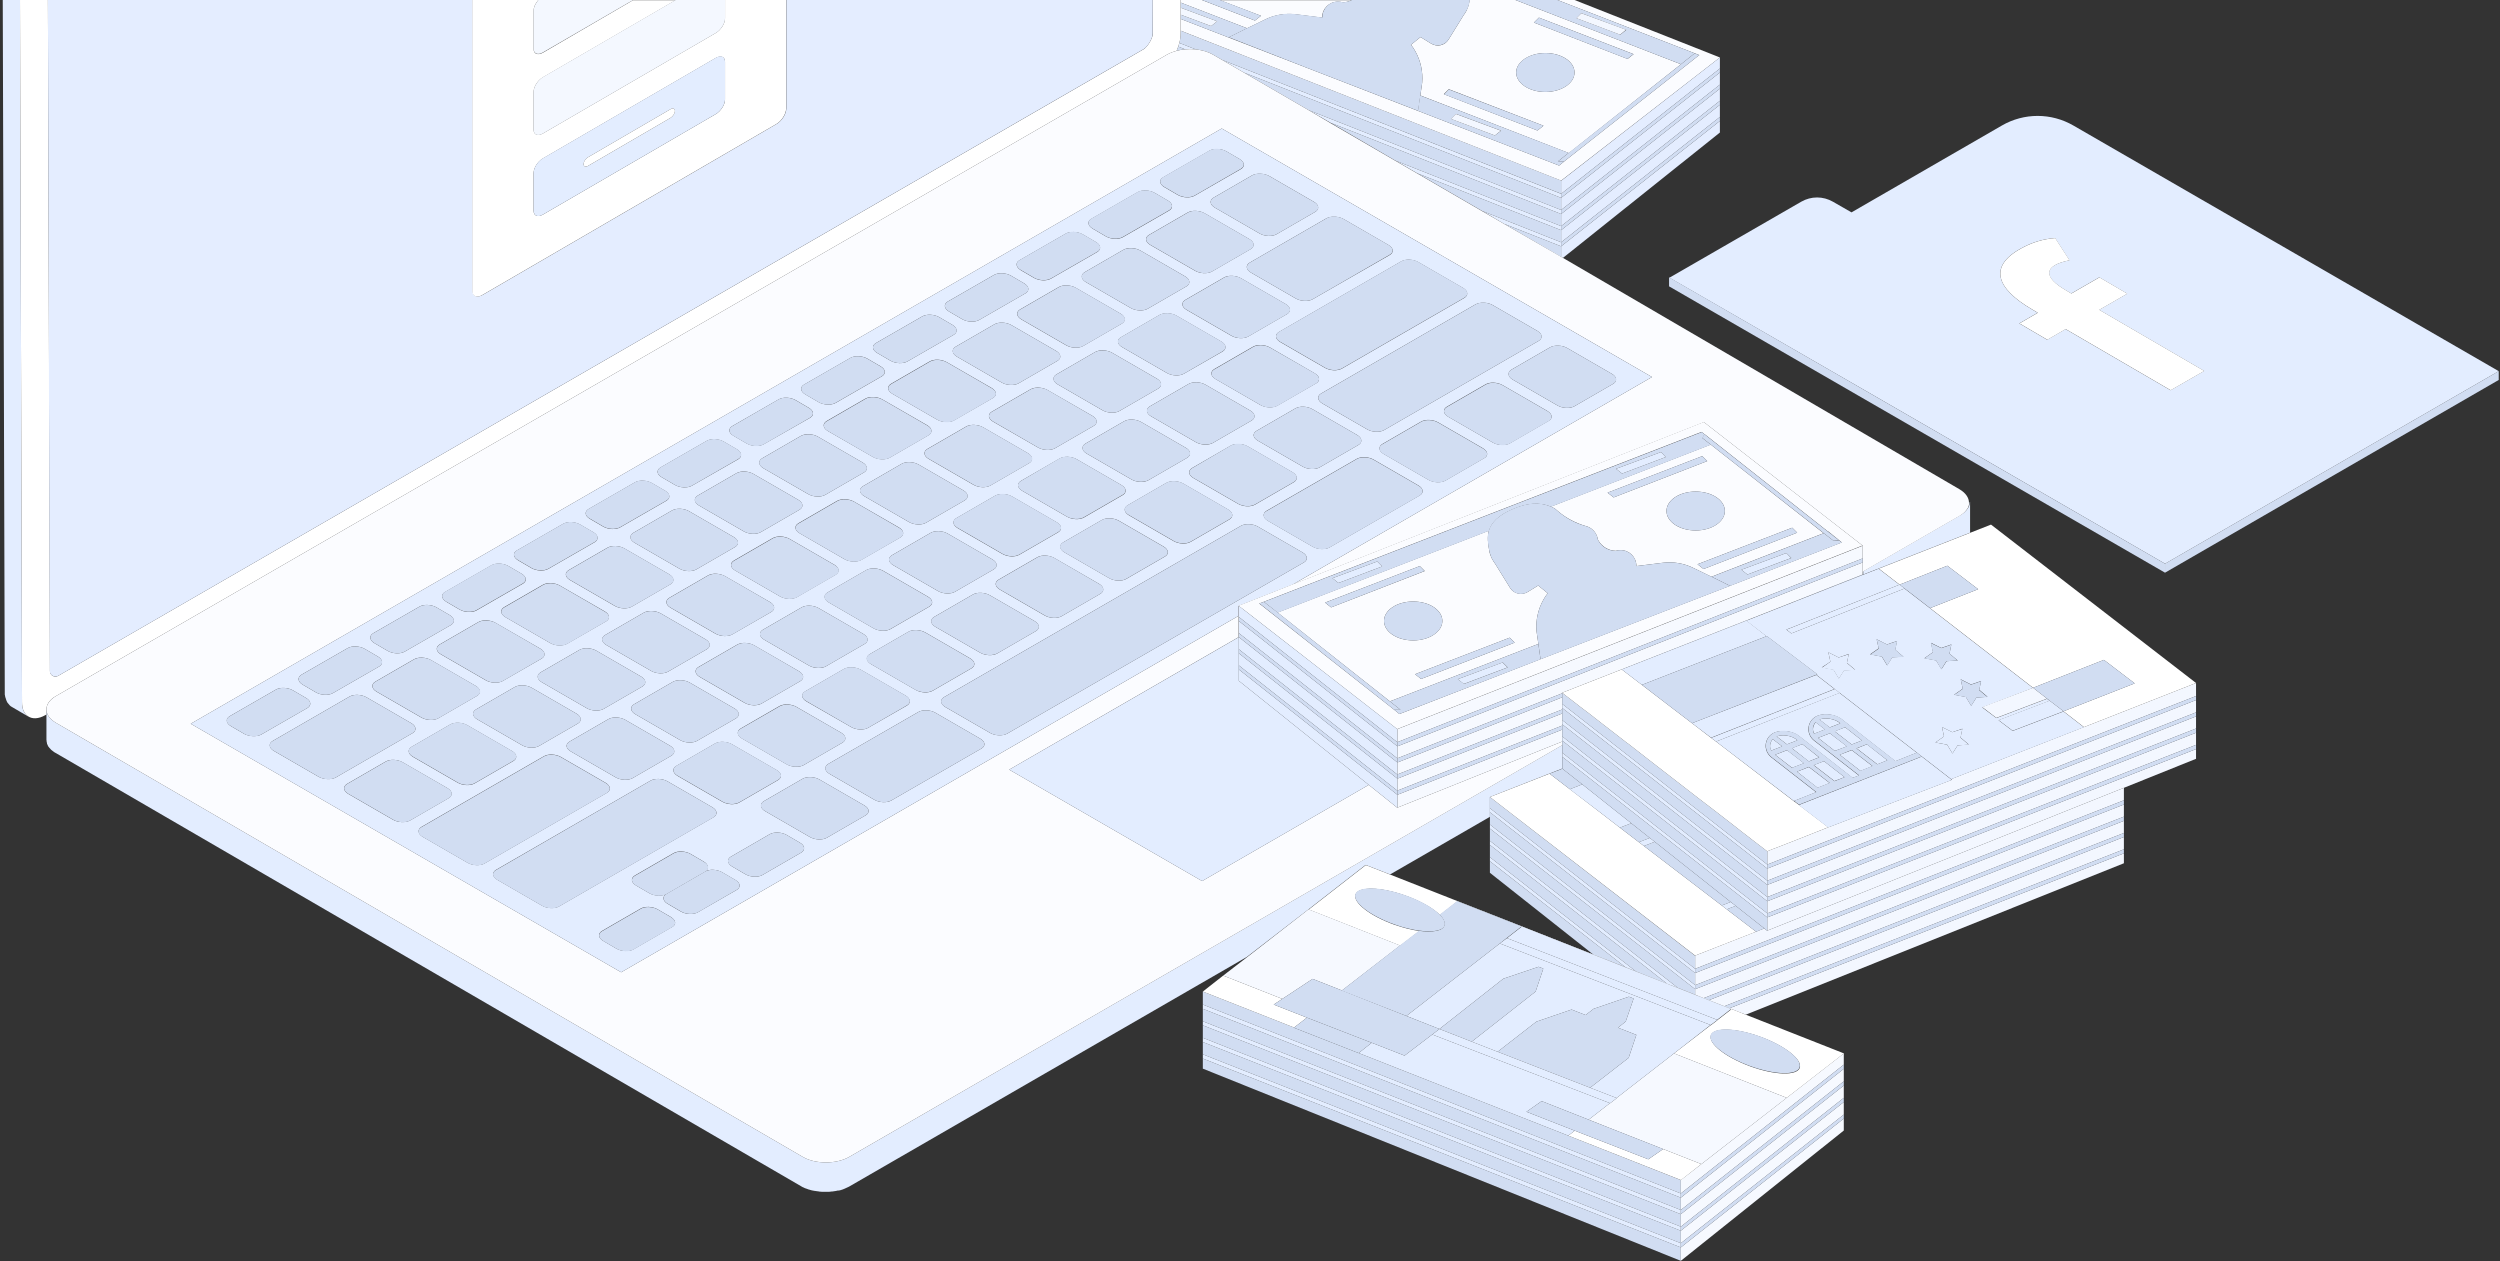 <?xml version="1.0" encoding="utf-8"?>
<!-- Generator: Adobe Illustrator 21.1.0, SVG Export Plug-In . SVG Version: 6.00 Build 0)  -->
<svg version="1.1" id="Layer_1" xmlns="http://www.w3.org/2000/svg" xmlns:xlink="http://www.w3.org/1999/xlink" x="0px" y="0px"
	 viewBox="0 0 1362 687" style="enable-background:new 0 0 1362 687;" xml:space="preserve">
<rect x="0" y="0" width="1362" height="687" fill="#333333" stroke="none"/>
<style type="text/css">
	.st0{fill:none;}
	.st1{fill:#D1DDF2;}
	.st2{fill:#E3EDFF;}
	.st3{fill:#FFFFFF;}
	.st4{fill:#FBFCFF;}
	.st5{fill:#E4EDFF;}
	.st6{fill:#F3F7FF;}
	.st7{fill:url(#SVGID_1_);}
	.st8{fill:url(#SVGID_2_);}
	.st9{fill:url(#SVGID_3_);}
	.st10{fill:url(#SVGID_4_);}
	.st11{fill:url(#SVGID_5_);}
	.st12{fill:url(#SVGID_6_);}
	.st13{fill:url(#SVGID_7_);}
	.st14{fill:url(#SVGID_8_);}
	.st15{fill:url(#SVGID_9_);}
	.st16{fill:url(#SVGID_10_);}
	.st17{fill:url(#SVGID_11_);}
	.st18{fill:url(#SVGID_12_);}
	.st19{fill:url(#SVGID_13_);}
	.st20{fill:url(#SVGID_14_);}
	.st21{opacity:0.4;fill:#E3EDFF;}
	.st22{fill:#F6F9FF;}
	.st23{fill:#D1D1D1;}
</style>
<g>
	<path class="st0" d="M1072.7,275.5c0-0.1,0.1-0.3,0.1-0.4C1072.7,275.2,1072.7,275.4,1072.7,275.5z"/>
	<path class="st0" d="M1072.9,274.5c0-0.2,0-0.3,0-0.5C1072.9,274.2,1072.9,274.4,1072.9,274.5z"/>
	<path class="st0" d="M1067.7,280.9c0.2-0.1,0.3-0.2,0.5-0.3C1068.1,280.7,1067.9,280.8,1067.7,280.9l-1.4,0.8l0,0L1067.7,280.9z"/>
	<polygon class="st0" points="884.3,403.1 884.3,403.1 886.6,404.9 886.6,404.9 	"/>
	<polygon class="st0" points="973.4,598.1 926.9,634.2 926.9,634.2 915.8,642.9 854.4,618.7 854.4,618.7 915.7,642.9 915.7,642.9 
		1004.5,573.9 973.4,598.1 	"/>
	<path class="st0" d="M1071.2,278c-0.1,0.1-0.2,0.3-0.3,0.4C1071,278.2,1071.1,278.1,1071.2,278z"/>
	<polygon class="st0" points="1020.9,215.5 1179.5,307.1 1179.5,307.1 1020.9,215.5 	"/>
	<path class="st0" d="M13,387.6c0,0,0-0.1-0.1-0.1C13,387.5,13,387.5,13,387.6C13,387.5,13,387.6,13,387.6z"/>
	<path class="st0" d="M1069,280.1c0.2-0.1,0.3-0.2,0.4-0.3C1069.2,279.9,1069.1,280,1069,280.1z"/>
	<path class="st0" d="M1072.3,276.5c0.1-0.1,0.1-0.3,0.2-0.4C1072.4,276.2,1072.3,276.3,1072.3,276.5z"/>
	<path class="st0" d="M1071.7,277.4c0.1-0.1,0.2-0.3,0.3-0.4C1071.8,277.2,1071.8,277.3,1071.7,277.4z"/>
	<path class="st0" d="M1070,279.2c0.1-0.1,0.2-0.2,0.4-0.4C1070.3,279,1070.2,279.1,1070,279.2z"/>
	<polygon class="st0" points="705,559.8 655.3,540.2 705,559.8 	"/>
	<polygon class="st0" points="956.7,507.6 923.5,520.6 819.7,440.4 819.7,440.4 923.5,520.7 923.5,520.6 961.2,505.8 961.2,505.8 	
		"/>
	<polygon class="st0" points="811.7,469.2 811.7,467 811.7,460.3 811.7,458.1 811.7,451.4 811.7,449.2 811.7,445 757.3,476.4 
		868.1,520.1 811.7,475.5 	"/>
	<polygon class="st0" points="850.5,98.5 937,31.3 850.5,98.4 	"/>
	<polygon class="st0" points="1135.3,396.1 1135.3,396.1 1121.5,401.5 1121.5,401.5 	"/>
	<polygon class="st1" points="1179.5,307.1 1179.5,307.1 1179.5,307.1 1179.5,312 1361.3,207 1361.3,202.2 1296.5,239.6 	"/>
	<path class="st2" d="M1020.9,215.5l158.6,91.6l0,0l117-67.5l64.8-37.4L1129.6,68.4c-12.1-7-26.9-7-39,0l-81.9,47.3l-10.1-5.8
		c-5.4-3.1-11.9-3.1-17.3,0l-71.8,41.4L1020.9,215.5L1020.9,215.5z M1103,134.3c4.4-2.2,9.9-4.1,16.6-4.6l7.8,12.1
		c-14.8,3-13.9,9.4-2.2,16.2l3.2,1.9l15.3-8.8l15.2,8.9l-15.3,8.8l57.2,33.3l-18.3,10.5l-57.2-33.3l-10,5.8l-15.2-8.9l10-5.8
		l-3.2-1.9C1087.5,157.1,1082.4,144.6,1103,134.3z"/>
	<polygon class="st2" points="909.3,151.3 909.3,151.3 909.3,151.3 	"/>
	<polygon class="st1" points="1020.9,215.5 909.5,151.2 909.3,151.1 909.3,151.3 909.3,151.3 909.3,156 1179.5,312 1179.5,307.1 	
		"/>
	<path class="st3" d="M1107,168.5l3.2,1.9l-10,5.8l15.2,8.9l10-5.8l57.2,33.3l18.3-10.5l-57.2-33.3l15.3-8.8l-15.2-8.9l-15.3,8.8
		l-3.2-1.9c-11.7-6.8-12.6-13.2,2.2-16.2l-7.8-12.1c-6.7,0.5-12.2,2.4-16.6,4.6C1082.4,144.6,1087.5,157.1,1107,168.5z"/>
	<polygon class="st1" points="712.9,60 850.5,114.4 850.5,107.8 850.5,107.8 677.6,39.5 	"/>
	<polygon class="st1" points="850.5,140 850.5,134.2 850.5,134.2 819.3,121.9 	"/>
	<polygon class="st1" points="760.2,87.5 850.5,123.2 850.5,116.6 850.5,116.6 724.9,66.9 	"/>
	<path class="st1" d="M641,27.7c1.5-0.4,3.1-0.7,4.7-0.8l-3.8-1.5C641.6,26.2,641.3,26.9,641,27.7z"/>
	<polygon class="st1" points="807.4,114.9 850.5,132 850.5,125.4 850.5,125.4 772.1,94.4 	"/>
	<path class="st1" d="M642.5,23.4l8.9,3.5c3.5,0.4,6.8,1.3,9.5,2.9l4.8,2.8l184.9,73v-7.1v-0.1L643.2,16.7l0,1.4
		C643.2,19.8,643,21.6,642.5,23.4z"/>
	<path class="st4" d="M679.4,15.4l9.5-4.6c5.3-2.7,11.2-3.7,17-3l14.4,1.8c0,0,0-0.1,0-0.1c0-4.8,3.9-8.6,8.6-8.6
		c0.9,0,1.7,0.1,2.6,0.4c1.7,0,3.4-0.5,4.9-1.2h-71.8L687,8.6l-3.3,2.6L654.8,0h-11.6l0,1.4L679.4,15.4z"/>
	<path class="st4" d="M799.2,5.2L799.2,5.2l-0.1,0.3c-0.5,1-1.1,2-1.8,2.9l-8.1,13.1c-2,3.3-6.3,4.3-9.6,2.2l-5.7-3.5l-5.2,4.2
		c0.9,1.1,1.7,2.3,2.4,3.6c2.9,5.2,4.2,11.1,3.7,17.1l-1,6.9l80.9,31.4L915.8,35L825.6,0h-24.9c-0.1,0.5-0.2,1-0.3,1.5
		C800.2,2.8,799.7,4.1,799.2,5.2z M837.6,71.1l-51-19.8l2.7-2.7l51.6,19.9L837.6,71.1z M838.4,9.6l51.6,19.9l-3.3,2.6l-51-19.8
		L838.4,9.6z M841.9,28.9c8.8,0,15.9,4.7,15.9,10.6c0,5.8-7.1,10.6-15.9,10.6S826,45.3,826,39.5C826,33.7,833.2,28.9,841.9,28.9z"/>
	<polygon class="st4" points="925.5,29.9 925.8,30 925.8,30 925.8,30 924.6,30.9 853.1,87.2 849.4,90.2 772.5,60.4 772.5,60.4 
		712.1,37 643.2,10.3 643.2,16.7 850.5,98.4 937,31.3 857.8,0 848.5,0 	"/>
	<polygon class="st5" points="850.5,132 850.5,132 937,63.7 937,57.1 850.5,125.4 	"/>
	<polygon class="st5" points="850.5,123.2 850.5,123.2 937,54.9 937,48.3 850.5,116.6 	"/>
	<polygon class="st5" points="850.5,114.4 850.5,114.4 937,46.1 937,39.5 850.5,107.8 	"/>
	<polygon class="st5" points="850.5,105.6 850.5,105.6 937,37.3 937,31.3 850.5,98.5 	"/>
	<polygon class="st5" points="850.5,140 851.5,140.5 937,72.2 937,65.9 850.5,134.2 	"/>
	<path class="st2" d="M641.9,25.4l3.8,1.5c1.9-0.2,3.8-0.2,5.7,0l-8.9-3.5C642.3,24.1,642.1,24.7,641.9,25.4z"/>
	<polygon class="st2" points="677.6,39.5 850.5,107.8 850.5,105.6 850.5,105.6 665.7,32.6 	"/>
	<polygon class="st2" points="724.9,66.9 850.5,116.6 850.5,114.4 850.5,114.4 712.9,60 	"/>
	<polygon class="st2" points="772.1,94.4 850.5,125.4 850.5,123.2 850.5,123.2 760.2,87.5 	"/>
	<polygon class="st2" points="819.3,121.9 850.5,134.2 850.5,132 850.5,132 807.4,114.9 	"/>
	<polygon class="st1" points="850.5,107.8 850.5,107.8 937,39.5 937,37.3 850.5,105.6 	"/>
	<polygon class="st1" points="850.5,116.6 850.5,116.6 937,48.3 937,46.1 850.5,114.4 	"/>
	<polygon class="st1" points="850.5,125.4 850.5,125.4 937,57.1 937,54.9 850.5,123.2 	"/>
	<polygon class="st1" points="850.5,134.2 850.5,134.2 937,65.9 937,63.7 850.5,132 	"/>
	<polygon class="st1" points="679.4,15.4 643.2,1.4 643.2,4.2 663.1,11.6 659.8,14.2 643.2,8 643.2,10.3 712.1,37 669.3,20.4 	"/>
	<path class="st1" d="M848.8,87.9l5.8-4.6L773.7,52l-1.2,8.4l76.9,29.8l3.7-3l-0.9,0.7L848.8,87.9z M814.4,73.8l-23.8-9l2.7-2.7
		l24.5,9.1L814.4,73.8z"/>
	<polygon class="st1" points="925.8,30 925.8,30 924.6,30.9 	"/>
	<path class="st1" d="M923.2,29.1l2.3,0.8L848.5,0h-22.9l90.2,35L923.2,29.1z M861.5,7.2l24.5,9.1l-3.3,2.6l-23.8-9L861.5,7.2z"/>
	<polygon class="st1" points="915.8,35 854.6,83.3 848.8,87.9 852.2,87.9 853.1,87.2 924.6,30.9 925.8,30 925.8,30 925.5,29.9 
		923.2,29.1 	"/>
	<ellipse class="st1" cx="841.9" cy="39.5" rx="15.9" ry="10.6"/>
	<polygon class="st1" points="786.7,51.4 837.6,71.1 840.9,68.5 789.3,48.7 	"/>
	<polygon class="st1" points="889.9,29.5 838.4,9.6 835.7,12.3 886.6,32.1 	"/>
	<polygon class="st1" points="687,8.6 664.6,0 654.8,0 683.7,11.2 	"/>
	<polygon class="st6" points="663.1,11.6 643.2,4.2 643.2,8 659.8,14.2 	"/>
	<polygon class="st6" points="882.6,18.9 885.9,16.2 861.5,7.2 858.8,9.9 	"/>
	<polygon class="st6" points="790.5,64.8 814.4,73.8 817.7,71.2 793.2,62.1 	"/>
	<path class="st1" d="M729,0.8c-4.8,0-8.6,3.9-8.6,8.6c0,0,0,0.1,0,0.1l-14.4-1.8c-5.8-0.7-11.8,0.3-17,3l-9.5,4.6l-10.1,5L712.1,37
		l60.5,23.4v0l1.2-8.4l1-6.9c0.5-5.9-0.8-11.9-3.7-17.1c-0.7-1.3-1.5-2.5-2.4-3.6l5.2-4.2l5.7,3.5c3.3,2,7.6,1,9.6-2.2l8.1-13.1
		c0.7-0.9,1.3-1.9,1.8-2.9l0.2-0.3l0,0c0.5-1.2,1-2.4,1.2-3.7c0.1-0.5,0.2-1,0.3-1.5h-64.3c-1.5,0.8-3.2,1.2-4.9,1.2
		C730.7,1,729.9,0.8,729,0.8z"/>
	<path class="st2" d="M13,387.6C13,387.6,13,387.5,13,387.6c0-0.1,0-0.1-0.1-0.1c-0.6-1.3-0.9-3-0.9-4.9L10.9,0H1.5l1.1,377
		c0,0,0,0,0,0c0,0.2,0,0.4,0,0.6c0,0.2,0,0.4,0,0.6c0,0.2,0,0.4,0.1,0.6c0,0.2,0.1,0.4,0.1,0.6c0,0.1,0,0.2,0.1,0.3c0,0,0,0.1,0,0.1
		c0,0.1,0,0.2,0.1,0.3c0.1,0.2,0.1,0.4,0.2,0.6c0.1,0.2,0.1,0.4,0.2,0.7c0.1,0.2,0.2,0.4,0.3,0.7c0,0,0,0,0,0c0,0,0,0,0,0
		c0.1,0.3,0.3,0.6,0.5,0.9c0.1,0.1,0.2,0.1,0.2,0.2c0.6,0.8,1.2,1.5,2,1.9l9.4,5.5c-0.2-0.1-0.4-0.3-0.6-0.4
		C14.3,389.6,13.6,388.7,13,387.6z"/>
	<path class="st3" d="M25.3,386.7c-0.1-2.7,1.6-5.5,5.2-7.5L635.7,29.8c1.6-0.9,3.4-1.6,5.3-2.1c0.3-0.8,0.6-1.5,0.9-2.3
		c0.2-0.7,0.4-1.3,0.6-2c0.5-1.8,0.7-3.6,0.7-5.3l0-1.4l0-6.4l0-2.3l0-3.7l0-2.9l0-1.4H628l0.1,18.1c0,2.6-2.8,7.3-5,8.7L31.7,368.2
		c-2,1.2-4.5-0.3-4.5-2.6L26.1,0H10.9L12,382.5c0,1.9,0.3,3.6,0.9,4.9c0,0,0,0.1,0.1,0.1c0.5,1.1,1.2,2,2.1,2.6
		c2.3,1.7,5.8,1.7,9.6-0.5l0.6-0.3l0-2.9C25.3,386.6,25.3,386.6,25.3,386.7z"/>
	<path class="st5" d="M31.7,368.2L623,26.8c2.3-1.3,5.1-6.1,5-8.7L628,0H428.4v59c0,3-2.4,6.9-5.4,8.6l-160.1,93.1
		c-3,1.7-5.4,0.7-5.4-2.3V0H26.1l1,365.6C27.2,367.9,29.7,369.3,31.7,368.2z"/>
	
		<linearGradient id="SVGID_1_" gradientUnits="userSpaceOnUse" x1="5624.531" y1="281.37" x2="6250.746" y2="646.117" gradientTransform="matrix(-1 0 0 1 6691.162 0)">
		<stop  offset="0" style="stop-color:#FFFFFF"/>
		<stop  offset="1" style="stop-color:#D6D6D6"/>
	</linearGradient>
	<polygon class="st7" points="1066.3,281.7 1066.3,281.7 1014.8,311.4 1014.8,311.4 	"/>
	
		<linearGradient id="SVGID_2_" gradientUnits="userSpaceOnUse" x1="6503.821" y1="310.537" x2="6827.169" y2="498.875" gradientTransform="matrix(-1 0 0 1 6691.162 0)">
		<stop  offset="0" style="stop-color:#FFFFFF"/>
		<stop  offset="1" style="stop-color:#D6D6D6"/>
	</linearGradient>
	<path class="st8" d="M25.6,404.6c0,0.1,0,0.1,0.1,0.2C25.7,404.8,25.6,404.7,25.6,404.6C25.6,404.7,25.6,404.6,25.6,404.6z"/>
	
		<linearGradient id="SVGID_3_" gradientUnits="userSpaceOnUse" x1="6591.865" y1="364.31" x2="6737.204" y2="448.965" gradientTransform="matrix(-1 0 0 1 6691.162 0)">
		<stop  offset="0" style="stop-color:#FFFFFF"/>
		<stop  offset="1" style="stop-color:#D6D6D6"/>
	</linearGradient>
	<path class="st9" d="M26.5,406.5c0.1,0.1,0.1,0.2,0.2,0.3C26.7,406.7,26.6,406.6,26.5,406.5C26.5,406.5,26.5,406.5,26.5,406.5z"/>
	
		<linearGradient id="SVGID_4_" gradientUnits="userSpaceOnUse" x1="5619.121" y1="290.657" x2="6245.336" y2="655.404" gradientTransform="matrix(-1 0 0 1 6691.162 0)">
		<stop  offset="0" style="stop-color:#FFFFFF"/>
		<stop  offset="1" style="stop-color:#D6D6D6"/>
	</linearGradient>
	<path class="st10" d="M1073,290.4L1073,290.4c0-0.2,0-0.4,0-0.5v0C1073,290,1073,290.2,1073,290.4z"/>
	
		<linearGradient id="SVGID_5_" gradientUnits="userSpaceOnUse" x1="5622.758" y1="284.412" x2="6248.973" y2="649.159" gradientTransform="matrix(-1 0 0 1 6691.162 0)">
		<stop  offset="0" style="stop-color:#FFFFFF"/>
		<stop  offset="1" style="stop-color:#D6D6D6"/>
	</linearGradient>
	<path class="st11" d="M442.3,648.5c-0.2-0.1-0.4-0.1-0.6-0.1c0.8,0.3,1.7,0.5,2.6,0.6c-0.1,0-0.1,0-0.2,0
		C443.5,648.9,442.9,648.7,442.3,648.5z"/>
	
		<linearGradient id="SVGID_6_" gradientUnits="userSpaceOnUse" x1="5623.841" y1="282.553" x2="6250.057" y2="647.299" gradientTransform="matrix(-1 0 0 1 6691.162 0)">
		<stop  offset="0" style="stop-color:#FFFFFF"/>
		<stop  offset="1" style="stop-color:#D6D6D6"/>
	</linearGradient>
	<path class="st12" d="M439.3,647.5c0.6,0.2,1.2,0.5,1.8,0.7c0,0-0.1,0-0.1,0C440.4,647.9,439.8,647.7,439.3,647.5z"/>
	
		<linearGradient id="SVGID_7_" gradientUnits="userSpaceOnUse" x1="5831.847" y1="-74.561" x2="6458.062" y2="290.186" gradientTransform="matrix(-1 0 0 1 6691.162 0)">
		<stop  offset="0" style="stop-color:#FFFFFF"/>
		<stop  offset="1" style="stop-color:#D6D6D6"/>
	</linearGradient>
	<path class="st13" d="M28.2,408.4c0.5,0.4,1,0.8,1.7,1.2c-0.1-0.1-0.3-0.2-0.4-0.3C29,409,28.6,408.7,28.2,408.4z"/>
	
		<linearGradient id="SVGID_8_" gradientUnits="userSpaceOnUse" x1="5625.384" y1="279.905" x2="6251.599" y2="644.652" gradientTransform="matrix(-1 0 0 1 6691.162 0)">
		<stop  offset="0" style="stop-color:#FFFFFF"/>
		<stop  offset="1" style="stop-color:#D6D6D6"/>
	</linearGradient>
	<polygon class="st14" points="851.1,406 462.6,630.3 851.1,406 	"/>
	
		<linearGradient id="SVGID_9_" gradientUnits="userSpaceOnUse" x1="5619.21" y1="290.503" x2="6245.426" y2="655.25" gradientTransform="matrix(-1 0 0 1 6691.162 0)">
		<stop  offset="0" style="stop-color:#FFFFFF"/>
		<stop  offset="1" style="stop-color:#D6D6D6"/>
	</linearGradient>
	<path class="st15" d="M456.8,648.8c-0.1,0-0.1,0-0.2,0C456.7,648.8,456.8,648.8,456.8,648.8z"/>
	
		<linearGradient id="SVGID_10_" gradientUnits="userSpaceOnUse" x1="5618.942" y1="290.964" x2="6245.157" y2="655.711" gradientTransform="matrix(-1 0 0 1 6691.162 0)">
		<stop  offset="0" style="stop-color:#FFFFFF"/>
		<stop  offset="1" style="stop-color:#D6D6D6"/>
	</linearGradient>
	<path class="st16" d="M459.4,648c-0.4,0.1-0.8,0.3-1.2,0.4C458.6,648.3,459,648.2,459.4,648z"/>
	
		<linearGradient id="SVGID_11_" gradientUnits="userSpaceOnUse" x1="6234.402" y1="648.2" x2="6237.744" y2="650.146" gradientTransform="matrix(-1 0 0 1 6691.162 0)">
		<stop  offset="0" style="stop-color:#FFFFFF"/>
		<stop  offset="1" style="stop-color:#D6D6D6"/>
	</linearGradient>
	<path class="st17" d="M455.1,649.2C455.1,649.2,455.1,649.2,455.1,649.2C455.1,649.2,455.1,649.2,455.1,649.2z"/>
	
		<linearGradient id="SVGID_12_" gradientUnits="userSpaceOnUse" x1="5835.088" y1="-80.125" x2="6461.303" y2="284.622" gradientTransform="matrix(-1 0 0 1 6691.162 0)">
		<stop  offset="0" style="stop-color:#FFFFFF"/>
		<stop  offset="1" style="stop-color:#D6D6D6"/>
	</linearGradient>
	<path class="st18" d="M25.4,403.8c0-0.1,0-0.2,0-0.3C25.4,403.7,25.4,403.8,25.4,403.8z"/>
	
		<linearGradient id="SVGID_13_" gradientUnits="userSpaceOnUse" x1="6602.685" y1="369.33" x2="6727.527" y2="442.046" gradientTransform="matrix(-1 0 0 1 6691.162 0)">
		<stop  offset="0" style="stop-color:#FFFFFF"/>
		<stop  offset="1" style="stop-color:#D6D6D6"/>
	</linearGradient>
	<path class="st19" d="M26.1,405.8c0-0.1-0.1-0.1-0.1-0.2C26,405.7,26.1,405.7,26.1,405.8z"/>
	
		<linearGradient id="SVGID_14_" gradientUnits="userSpaceOnUse" x1="5624.538" y1="281.358" x2="6250.752" y2="646.105" gradientTransform="matrix(-1 0 0 1 6691.162 0)">
		<stop  offset="0" style="stop-color:#FFFFFF"/>
		<stop  offset="1" style="stop-color:#D6D6D6"/>
	</linearGradient>
	<path class="st20" d="M439,647.4c-0.3-0.1-0.6-0.3-0.9-0.4C438.4,647.1,438.7,647.2,439,647.4z"/>
	<path class="st2" d="M1073,274.1c0,0.2,0,0.3,0,0.5c0,0.2-0.1,0.4-0.1,0.5c0,0.1-0.1,0.3-0.1,0.4c-0.1,0.2-0.1,0.4-0.2,0.5
		c-0.1,0.1-0.1,0.3-0.2,0.4c-0.1,0.2-0.2,0.4-0.3,0.5c-0.1,0.1-0.2,0.3-0.3,0.4c-0.1,0.2-0.3,0.4-0.4,0.5c-0.1,0.1-0.2,0.3-0.3,0.4
		c-0.2,0.2-0.4,0.4-0.5,0.5c-0.1,0.1-0.2,0.2-0.4,0.4c-0.2,0.2-0.4,0.3-0.6,0.5c-0.1,0.1-0.3,0.2-0.4,0.3c-0.2,0.2-0.5,0.3-0.7,0.5
		c-0.2,0.1-0.3,0.2-0.5,0.3l-1.4,0.8l-51.5,29.7v1.6v0.2l58.2-22.8c0-0.2,0-0.3,0-0.5v0l0-16.3c0,0,0,0,0,0
		C1073,273.7,1073,273.9,1073,274.1z"/>
	<polygon class="st2" points="873.7,394.9 873.7,394.9 884.3,403.1 884.3,403.1 	"/>
	<polygon class="st2" points="819.7,440.4 819.7,440.4 811.7,434.2 	"/>
	<path class="st2" d="M712.9,495.4L712.9,495.4l31.1-24.2l13.3,5.2l54.4-31.4v-2.5v-2.2v-6.1l39.4-15.5l-0.1-0.1V406L462.6,630.3
		c-7,4-18.3,4-25.2,0L30.5,393.8c-3.4-2-5.1-4.5-5.2-7.1c0-0.1,0-0.1,0-0.2l0,2.9l0,13.4c0,0.1,0,0.1,0,0.2c0,0.2,0,0.4,0.1,0.6
		c0,0.1,0,0.2,0,0.3c0,0.1,0,0.1,0,0.2c0,0.2,0.1,0.4,0.2,0.6c0,0,0,0,0,0.1c0,0,0,0.1,0,0.1c0,0,0,0,0,0.1c0,0.1,0,0.1,0,0.2
		c0.1,0.2,0.2,0.4,0.3,0.6c0,0.1,0.1,0.1,0.1,0.2c0,0.1,0.1,0.2,0.1,0.3c0.1,0.2,0.2,0.3,0.3,0.5c0,0,0,0,0,0
		c0.1,0.1,0.1,0.2,0.2,0.2c0,0,0,0,0,0c0.1,0.1,0.1,0.2,0.2,0.3c0.3,0.4,0.7,0.8,1.1,1.2c0,0,0.1,0.1,0.1,0.1c0,0,0,0,0,0
		c0.4,0.3,0.8,0.6,1.2,0.9c0.2,0.1,0.3,0.2,0.4,0.3c0.1,0.1,0.3,0.2,0.5,0.3c0.1,0,0.1,0.1,0.2,0.1l406.9,236.5
		c0.2,0.1,0.5,0.2,0.7,0.3c0.3,0.2,0.6,0.3,0.9,0.4c0.1,0,0.2,0.1,0.3,0.1c0.5,0.2,1.1,0.4,1.7,0.6c0,0,0.1,0,0.1,0
		c0.1,0,0.2,0.1,0.3,0.1c0.1,0,0.2,0.1,0.3,0.1c0.2,0,0.4,0.1,0.6,0.1c0.6,0.2,1.2,0.3,1.8,0.4c0.1,0,0.1,0,0.2,0
		c0.2,0,0.3,0.1,0.5,0.1c0.5,0.1,1,0.1,1.5,0.2c0.2,0,0.4,0.1,0.5,0.1c0.1,0,0.2,0,0.2,0c0.7,0.1,1.3,0.1,2,0.1c0.3,0,0.5,0,0.8,0
		c0.2,0,0.3,0,0.5,0c0.2,0,0.4,0,0.6,0c0.6,0,1.2,0,1.8-0.1c0.2,0,0.4,0,0.6-0.1c0.1,0,0.3,0,0.4,0c0.2,0,0.4,0,0.7-0.1
		c0.3,0,0.5-0.1,0.8-0.1c0,0,0,0,0,0c0.3-0.1,0.6-0.1,1-0.2c0.2,0,0.3-0.1,0.4-0.1c0.1,0,0.1,0,0.2,0c0.1,0,0.1,0,0.2,0
		c0.1,0,0.1,0,0.2,0c0.3-0.1,0.6-0.1,0.9-0.2c0.1,0,0.2-0.1,0.3-0.1c0.4-0.1,0.8-0.3,1.2-0.4c0,0,0,0,0,0c0.1-0.1,0.3-0.1,0.4-0.2
		c0,0,0.1,0,0.1,0c0.9-0.4,1.8-0.8,2.6-1.2l216.8-125.2L712.9,495.4z"/>
	<path class="st4" d="M819.3,121.9l-11.9-6.9l-35.3-20.5l-11.9-6.9l-35.3-20.5L712.9,60l-35.3-20.5l-11.9-6.9l-4.8-2.8
		c-2.7-1.6-6-2.5-9.5-2.9c-1.9-0.2-3.8-0.2-5.7,0c-1.6,0.1-3.2,0.4-4.7,0.8c-1.9,0.5-3.7,1.2-5.3,2.1L30.5,379.2
		c-3.6,2.1-5.3,4.8-5.2,7.5c0.1,2.6,1.8,5.1,5.2,7.1l406.9,236.5c6.9,4,18.2,4,25.2,0L851.1,406v-2L761.3,440v0.1l-15.6-12.5
		L654.9,480l-105.1-60.7l125-72.2v0v-2.2v-6.6v-2.2v-0.6L338.4,529.7L103.9,394.3L665.6,70L900,205.4L704.2,318.5l224.1-88.5
		l86.5,67.3v7v2.2v5l51.5-29.7l1.4-0.8c0.2-0.1,0.3-0.2,0.5-0.3c0.2-0.2,0.5-0.3,0.7-0.5c0.2-0.1,0.3-0.2,0.4-0.3
		c0.2-0.2,0.4-0.3,0.6-0.5c0.1-0.1,0.2-0.2,0.4-0.4c0.2-0.2,0.4-0.3,0.5-0.5c0.1-0.1,0.2-0.3,0.3-0.4c0.1-0.2,0.3-0.4,0.4-0.5
		c0.1-0.1,0.2-0.3,0.3-0.4c0.1-0.2,0.2-0.4,0.3-0.5c0.1-0.1,0.1-0.3,0.2-0.4c0.1-0.2,0.2-0.4,0.2-0.5c0-0.1,0.1-0.3,0.1-0.4
		c0-0.2,0.1-0.4,0.1-0.5c0-0.2,0-0.3,0-0.5c0-0.2,0-0.4,0-0.5c0-2.6-1.7-5.3-5.1-7.3L851.5,140.5l-1-0.6L819.3,121.9z"/>
	<polygon class="st4" points="678.8,333.1 678.8,333.1 687.4,339.8 687.4,339.8 	"/>
	<path class="st2" d="M704.2,318.5L900,205.4L665.6,70L103.9,394.3l234.5,135.4l336.4-194.2v-5.4L704.2,318.5z M773.5,269.9
		l-49.1,28.3c-2.4,1.4-6.5,1.2-9.3-0.4l-24.4-14.1c-2.7-1.6-3-4-0.7-5.4l49.1-28.3c2.4-1.4,6.5-1.2,9.3,0.4l24.4,14.1
		C775.5,266.1,775.8,268.5,773.5,269.9z M630.3,206.3c2.7,1.6,3,4,0.7,5.4l-21.1,12.2c-2.4,1.4-6.5,1.2-9.3-0.4l-24.4-14.1
		c-2.7-1.6-3-4-0.7-5.4l21.1-12.2c2.4-1.4,6.5-1.2,9.3,0.4L630.3,206.3z M610.6,183.8l21.1-12.2c2.4-1.4,6.5-1.2,9.3,0.4l24.4,14.1
		c2.7,1.6,3,4,0.7,5.4L645,203.6c-2.4,1.4-6.5,1.2-9.3-0.4l-24.4-14.1C608.6,187.5,608.3,185.1,610.6,183.8z M595.2,226.6
		c2.7,1.6,3,4,0.7,5.4l-21.1,12.2c-2.4,1.4-6.5,1.2-9.3-0.4L541,229.7c-2.7-1.6-3-4-0.7-5.4l21.1-12.2c2.4-1.4,6.5-1.2,9.3,0.4
		L595.2,226.6z M560,246.9c2.7,1.6,3,4,0.7,5.4l-21.1,12.2c-2.4,1.4-6.5,1.2-9.3-0.4L505.9,250c-2.7-1.6-3-4-0.7-5.4l21.1-12.2
		c2.4-1.4,6.5-1.2,9.3,0.4L560,246.9z M524.9,267.2c2.7,1.6,3,4,0.7,5.4l-21.1,12.2c-2.4,1.4-6.5,1.2-9.3-0.4l-24.4-14.1
		c-2.7-1.6-3-4-0.7-5.4l21.1-12.2c2.4-1.4,6.5-1.2,9.3,0.4L524.9,267.2z M489.8,287.4c2.7,1.6,3,4,0.7,5.4L469.3,305
		c-2.4,1.4-6.5,1.2-9.3-0.4l-24.4-14.1c-2.7-1.6-3-4-0.7-5.4l21.1-12.2c2.4-1.4,6.5-1.2,9.3,0.4L489.8,287.4z M454.6,307.7
		c2.7,1.6,3,4,0.7,5.4l-21.1,12.2c-2.4,1.4-6.5,1.2-9.3-0.4l-24.4-14.1c-2.7-1.6-3-4-0.7-5.4l21.1-12.2c2.4-1.4,6.5-1.2,9.3,0.4
		L454.6,307.7z M419.5,328c2.7,1.6,3,4,0.7,5.4L399,345.6c-2.4,1.4-6.5,1.2-9.3-0.4l-24.4-14.1c-2.7-1.6-3-4-0.7-5.4l21.1-12.2
		c2.4-1.4,6.5-1.2,9.3,0.4L419.5,328z M384.4,348.3c2.7,1.6,3,4,0.7,5.4l-21.1,12.2c-2.4,1.4-6.5,1.2-9.3-0.4l-24.4-14.1
		c-2.7-1.6-3-4-0.7-5.4l21.1-12.2c2.4-1.4,6.5-1.2,9.3,0.4L384.4,348.3z M349.3,368.6c2.7,1.6,3,4,0.7,5.4l-21.1,12.2
		c-2.4,1.4-6.5,1.2-9.3-0.4l-24.4-14.1c-2.7-1.6-3-4-0.7-5.4l21.1-12.2c2.4-1.4,6.5-1.2,9.3,0.4L349.3,368.6z M345.4,383.7
		l21.1-12.2c2.4-1.4,6.5-1.2,9.3,0.4l24.4,14.1c2.7,1.6,3,4,0.7,5.4l-21.1,12.2c-2.4,1.4-6.5,1.2-9.3-0.4l-24.4-14.1
		C343.4,387.5,343.1,385.1,345.4,383.7z M381.2,368.8c-2.7-1.6-3-4-0.7-5.4l21.1-12.2c2.4-1.4,6.5-1.2,9.3,0.4l24.4,14.1
		c2.7,1.6,3,4,0.7,5.4l-21.1,12.2c-2.4,1.4-6.5,1.2-9.3-0.4L381.2,368.8z M416.3,348.5c-2.7-1.6-3-4-0.7-5.4l21.1-12.2
		c2.4-1.4,6.5-1.2,9.3,0.4l24.4,14.1c2.7,1.6,3,4,0.7,5.4L450,363c-2.4,1.4-6.5,1.2-9.3-0.4L416.3,348.5z M451.5,328.2
		c-2.7-1.6-3-4-0.7-5.4l21.1-12.2c2.4-1.4,6.5-1.2,9.3,0.4l24.4,14.1c2.7,1.6,3,4,0.7,5.4l-21.1,12.2c-2.4,1.4-6.5,1.2-9.3-0.4
		L451.5,328.2z M486.6,307.9c-2.7-1.6-3-4-0.7-5.4l21.1-12.2c2.4-1.4,6.5-1.2,9.3,0.4l24.4,14.1c2.7,1.6,3,4,0.7,5.4l-21.1,12.2
		c-2.4,1.4-6.5,1.2-9.3-0.4L486.6,307.9z M521.7,287.7c-2.7-1.6-3-4-0.7-5.4l21.1-12.2c2.4-1.4,6.5-1.2,9.3,0.4l24.4,14.1
		c2.7,1.6,3,4,0.7,5.4l-21.1,12.2c-2.4,1.4-6.5,1.2-9.3-0.4L521.7,287.7z M556.9,267.4c-2.7-1.6-3-4-0.7-5.4l21.1-12.2
		c2.4-1.4,6.5-1.2,9.3,0.4l24.4,14.1c2.7,1.6,3,4,0.7,5.4l-21.1,12.2c-2.4,1.4-6.5,1.2-9.3-0.4L556.9,267.4z M592,247.1
		c-2.7-1.6-3-4-0.7-5.4l21.1-12.2c2.4-1.4,6.5-1.2,9.3,0.4l24.4,14.1c2.7,1.6,3,4,0.7,5.4l-21.1,12.2c-2.4,1.4-6.5,1.2-9.3-0.4
		L592,247.1z M627.1,226.8c-2.7-1.6-3-4-0.7-5.4l21.1-12.2c2.4-1.4,6.5-1.2,9.3,0.4l24.4,14.1c2.7,1.6,3,4,0.7,5.4l-21.1,12.2
		c-2.4,1.4-6.5,1.2-9.3-0.4L627.1,226.8z M684.6,234.7l21.1-12.2c2.4-1.4,6.5-1.2,9.3,0.4l24.4,14.1c2.7,1.6,3,4,0.7,5.4l-21.1,12.2
		c-2.4,1.4-6.5,1.2-9.3-0.4l-24.4-14.1C682.5,238.5,682.2,236.1,684.6,234.7z M717.1,208.8L695.9,221c-2.4,1.4-6.5,1.2-9.3-0.4
		l-24.4-14.1c-2.7-1.6-3-4-0.7-5.4l21.1-12.2c2.4-1.4,6.5-1.2,9.3,0.4l24.4,14.1C719.1,205,719.4,207.4,717.1,208.8z M680.1,183.3
		c-2.4,1.4-6.5,1.2-9.3-0.4l-24.4-14.1c-2.7-1.6-3-4-0.7-5.4l21.1-12.2c2.4-1.4,6.5-1.2,9.3,0.4l24.4,14.1c2.7,1.6,3,4,0.7,5.4
		L680.1,183.3z M660.3,147.9c-2.4,1.4-6.5,1.2-9.3-0.4l-24.4-14.1c-2.7-1.6-3-4-0.7-5.4l21.1-12.2c2.4-1.4,6.5-1.2,9.3,0.4
		l24.4,14.1c2.7,1.6,3,4,0.7,5.4L660.3,147.9z M645.7,150.6c2.7,1.6,3,4,0.7,5.4l-21.1,12.2c-2.4,1.4-6.5,1.2-9.3-0.4l-24.4-14.1
		c-2.7-1.6-3-4-0.7-5.4l21.1-12.2c2.4-1.4,6.5-1.2,9.3,0.4L645.7,150.6z M610.5,170.9c2.7,1.6,3,4,0.7,5.4l-21.1,12.2
		c-2.4,1.4-6.5,1.2-9.3-0.4L556.4,174c-2.7-1.6-3-4-0.7-5.4l21.1-12.2c2.4-1.4,6.5-1.2,9.3,0.4L610.5,170.9z M575.4,191.2
		c2.7,1.6,3,4,0.7,5.4l-21.1,12.2c-2.4,1.4-6.5,1.2-9.3-0.4l-24.4-14.1c-2.7-1.6-3-4-0.7-5.4l21.1-12.2c2.4-1.4,6.5-1.2,9.3,0.4
		L575.4,191.2z M540.3,211.4c2.7,1.6,3,4,0.7,5.4L519.8,229c-2.4,1.4-6.5,1.2-9.3-0.4l-24.4-14.1c-2.7-1.6-3-4-0.7-5.4l21.1-12.2
		c2.4-1.4,6.5-1.2,9.3,0.4L540.3,211.4z M505.2,231.7c2.7,1.6,3,4,0.7,5.4l-21.1,12.2c-2.4,1.4-6.5,1.2-9.3-0.4L451,234.8
		c-2.7-1.6-3-4-0.7-5.4l21.1-12.2c2.4-1.4,6.5-1.2,9.3,0.4L505.2,231.7z M470,252c2.7,1.6,3,4,0.7,5.4l-21.1,12.2
		c-2.4,1.4-6.5,1.2-9.3-0.4l-24.4-14.1c-2.7-1.6-3-4-0.7-5.4l21.1-12.2c2.4-1.4,6.5-1.2,9.3,0.4L470,252z M434.9,272.3
		c2.7,1.6,3,4,0.7,5.4l-21.1,12.2c-2.4,1.4-6.5,1.2-9.3-0.4l-24.4-14.1c-2.7-1.6-3-4-0.7-5.4l21.1-12.2c2.4-1.4,6.5-1.2,9.3,0.4
		L434.9,272.3z M399.8,292.6c2.7,1.6,3,4,0.7,5.4l-21.1,12.2c-2.4,1.4-6.5,1.2-9.3-0.4l-24.4-14.1c-2.7-1.6-3-4-0.7-5.4l21.1-12.2
		c2.4-1.4,6.5-1.2,9.3,0.4L399.8,292.6z M364.6,312.9c2.7,1.6,3,4,0.7,5.4l-21.1,12.2c-2.4,1.4-6.5,1.2-9.3-0.4l-24.4-14.1
		c-2.7-1.6-3-4-0.7-5.4l21.1-12.2c2.4-1.4,6.5-1.2,9.3,0.4L364.6,312.9z M329.5,333.1c2.7,1.6,3,4,0.7,5.4L309,350.7
		c-2.4,1.4-6.5,1.2-9.3-0.4l-24.4-14.1c-2.7-1.6-3-4-0.7-5.4l21.1-12.2c2.4-1.4,6.5-1.2,9.3,0.4L329.5,333.1z M294.4,353.4
		c2.7,1.6,3,4,0.7,5.4L273.9,371c-2.4,1.4-6.5,1.2-9.3-0.4l-24.4-14.1c-2.7-1.6-3-4-0.7-5.4l21.1-12.2c2.4-1.4,6.5-1.2,9.3,0.4
		L294.4,353.4z M259.2,373.7c2.7,1.6,3,4,0.7,5.4l-21.1,12.2c-2.4,1.4-6.5,1.2-9.3-0.4l-24.4-14.1c-2.7-1.6-3-4-0.7-5.4l21.1-12.2
		c2.4-1.4,6.5-1.2,9.3,0.4L259.2,373.7z M245.3,394.7c2.4-1.4,6.5-1.2,9.3,0.4l24.4,14.1c2.7,1.6,3,4,0.7,5.4l-21.1,12.2
		c-2.4,1.4-6.5,1.2-9.3-0.4l-24.4-14.1c-2.7-1.6-3-4-0.7-5.4L245.3,394.7z M260,391.9c-2.7-1.6-3-4-0.7-5.4l21.1-12.2
		c2.4-1.4,6.5-1.2,9.3,0.4l24.4,14.1c2.7,1.6,3,4,0.7,5.4l-21.1,12.2c-2.4,1.4-6.5,1.2-9.3-0.4L260,391.9z M310.3,404l21.1-12.2
		c2.4-1.4,6.5-1.2,9.3,0.4l24.4,14.1c2.7,1.6,3,4,0.7,5.4l-21.1,12.2c-2.4,1.4-6.5,1.2-9.3-0.4L311,409.4
		C308.2,407.8,307.9,405.4,310.3,404z M368.4,417.3l21.1-12.2c2.4-1.4,6.5-1.2,9.3,0.4l24.4,14.1c2.7,1.6,3,4,0.7,5.4l-21.1,12.2
		c-2.4,1.4-6.5,1.2-9.3-0.4l-24.4-14.1C366.4,421.1,366.1,418.6,368.4,417.3z M404.2,402.3c-2.7-1.6-3-4-0.7-5.4l21.1-12.2
		c2.4-1.4,6.5-1.2,9.3,0.4l24.4,14.1c2.7,1.6,3,4,0.7,5.4l-21.1,12.2c-2.4,1.4-6.5,1.2-9.3-0.4L404.2,402.3z M439.3,382.1
		c-2.7-1.6-3-4-0.7-5.4l21.1-12.2c2.4-1.4,6.5-1.2,9.3,0.4l24.4,14.1c2.7,1.6,3,4,0.7,5.4L473,396.5c-2.4,1.4-6.5,1.2-9.3-0.4
		L439.3,382.1z M474.5,361.8c-2.7-1.6-3-4-0.7-5.4l21.1-12.2c2.4-1.4,6.5-1.2,9.3,0.4l24.4,14.1c2.7,1.6,3,4,0.7,5.4l-21.1,12.2
		c-2.4,1.4-6.5,1.2-9.3-0.4L474.5,361.8z M509.6,341.5c-2.7-1.6-3-4-0.7-5.4l21.1-12.2c2.4-1.4,6.5-1.2,9.3,0.4l24.4,14.1
		c2.7,1.6,3,4,0.7,5.4L543.3,356c-2.4,1.4-6.5,1.2-9.3-0.4L509.6,341.5z M544.7,321.2c-2.7-1.6-3-4-0.7-5.4l21.1-12.2
		c2.4-1.4,6.5-1.2,9.3,0.4l24.4,14.1c2.7,1.6,3,4,0.7,5.4l-21.1,12.2c-2.4,1.4-6.5,1.2-9.3-0.4L544.7,321.2z M579.9,300.9
		c-2.7-1.6-3-4-0.7-5.4l21.1-12.2c2.4-1.4,6.5-1.2,9.3,0.4l24.4,14.1c2.7,1.6,3,4,0.7,5.4l-21.1,12.2c-2.4,1.4-6.5,1.2-9.3-0.4
		L579.9,300.9z M615,280.7c-2.7-1.6-3-4-0.7-5.4l21.1-12.2c2.4-1.4,6.5-1.2,9.3,0.4l24.4,14.1c2.7,1.6,3,4,0.7,5.4l-21.1,12.2
		c-2.4,1.4-6.5,1.2-9.3-0.4L615,280.7z M650.1,260.4c-2.7-1.6-3-4-0.7-5.4l21.1-12.2c2.4-1.4,6.5-1.2,9.3,0.4l24.4,14.1
		c2.7,1.6,3,4,0.7,5.4l-21.1,12.2c-2.4,1.4-6.5,1.2-9.3-0.4L650.1,260.4z M808.6,249.6l-21.1,12.2c-2.4,1.4-6.5,1.2-9.3-0.4
		l-24.4-14.1c-2.7-1.6-3-4-0.7-5.4l21.1-12.2c2.4-1.4,6.5-1.2,9.3,0.4l24.4,14.1C810.7,245.9,811,248.3,808.6,249.6z M843.7,229.3
		l-21.1,12.2c-2.4,1.4-6.5,1.2-9.3-0.4l-24.4-14.1c-2.7-1.6-3-4-0.7-5.4l21.1-12.2c2.4-1.4,6.5-1.2,9.3,0.4l24.4,14.1
		C845.8,225.6,846.1,228,843.7,229.3z M853.8,189.6l24.4,14.1c2.7,1.6,3,4,0.7,5.4l-21.1,12.2c-2.4,1.4-6.5,1.2-9.3-0.4l-24.4-14.1
		c-2.7-1.6-3-4-0.7-5.4l21.1-12.2C846.9,187.9,851.1,188,853.8,189.6z M813.2,166.2l24.4,14.1c2.7,1.6,3,4,0.7,5.4l-84.2,48.6
		c-2.4,1.4-6.5,1.2-9.3-0.4l-24.4-14.1c-2.7-1.6-3-4-0.7-5.4l84.2-48.6C806.3,164.5,810.5,164.6,813.2,166.2z M772.7,142.8
		l24.4,14.1c2.7,1.6,3,4,0.7,5.4l-66.7,38.5c-2.4,1.4-6.5,1.2-9.3-0.4l-24.4-14.1c-2.7-1.6-3-4-0.7-5.4l66.7-38.5
		C765.8,141,769.9,141.2,772.7,142.8z M732.1,119.4l24.4,14.1c2.7,1.6,3,4,0.7,5.4L715.2,163c-2.4,1.4-6.5,1.2-9.3-0.4l-24.4-14.1
		c-2.7-1.6-3-4-0.7-5.4l41.9-24.2C725.2,117.6,729.4,117.8,732.1,119.4z M691.5,95.9l24.4,14.1c2.7,1.6,3,4,0.7,5.4l-21.1,12.2
		c-2.4,1.4-6.5,1.2-9.3-0.4l-24.4-14.1c-2.7-1.6-3-4-0.7-5.4l21.1-12.2C684.6,94.2,688.8,94.4,691.5,95.9z M633.7,96.6l25.2-14.5
		c2.4-1.4,6.5-1.2,9.3,0.4l7.2,4.2c2.7,1.6,3,4,0.7,5.4l-25.2,14.5c-2.4,1.4-6.5,1.2-9.3-0.4l-7.2-4.2
		C631.6,100.4,631.3,97.9,633.7,96.6z M594.6,119.2l25.2-14.5c2.4-1.4,6.5-1.2,9.3,0.4l7.2,4.2c2.7,1.6,3,4,0.7,5.4l-25.2,14.5
		c-2.4,1.4-6.5,1.2-9.3-0.4l-7.2-4.2C592.5,122.9,592.2,120.5,594.6,119.2z M555.4,141.8l25.2-14.5c2.4-1.4,6.5-1.2,9.3,0.4l7.2,4.2
		c2.7,1.6,3,4,0.7,5.4l-25.2,14.5c-2.4,1.4-6.5,1.2-9.3-0.4l-7.2-4.2C553.4,145.5,553.1,143.1,555.4,141.8z M516.3,164.3l25.2-14.5
		c2.4-1.4,6.5-1.2,9.3,0.4l7.2,4.2c2.7,1.6,3,4,0.7,5.4l-25.2,14.5c-2.4,1.4-6.5,1.2-9.3-0.4l-7.2-4.2
		C514.3,168.1,514,165.7,516.3,164.3z M477.2,186.9l25.2-14.5c2.4-1.4,6.5-1.2,9.3,0.4l7.2,4.2c2.7,1.6,3,4,0.7,5.4l-25.2,14.5
		c-2.4,1.4-6.5,1.2-9.3-0.4l-7.2-4.2C475.1,190.7,474.8,188.3,477.2,186.9z M438.1,209.5l25.2-14.5c2.4-1.4,6.5-1.2,9.3,0.4l7.2,4.2
		c2.7,1.6,3,4,0.7,5.4l-25.2,14.5c-2.4,1.4-6.5,1.2-9.3-0.4l-7.2-4.2C436,213.3,435.7,210.9,438.1,209.5z M399,232.1l25.2-14.5
		c2.4-1.4,6.5-1.2,9.3,0.4l7.2,4.2c2.7,1.6,3,4,0.7,5.4L416.1,242c-2.4,1.4-6.5,1.2-9.3-0.4l-7.2-4.2
		C396.9,235.9,396.6,233.5,399,232.1z M359.8,254.7l25.2-14.5c2.4-1.4,6.5-1.2,9.3,0.4l7.2,4.2c2.7,1.6,3,4,0.7,5.4L377,264.6
		c-2.4,1.4-6.5,1.2-9.3-0.4l-7.2-4.2C357.8,258.5,357.5,256.1,359.8,254.7z M320.7,277.3l25.2-14.5c2.4-1.4,6.5-1.2,9.3,0.4l7.2,4.2
		c2.7,1.6,3,4,0.7,5.4l-25.2,14.5c-2.4,1.4-6.5,1.2-9.3-0.4l-7.2-4.2C318.6,281.1,318.3,278.7,320.7,277.3z M281.6,299.9l25.2-14.5
		c2.4-1.4,6.5-1.2,9.3,0.4l7.2,4.2c2.7,1.6,3,4,0.7,5.4l-25.2,14.5c-2.4,1.4-6.5,1.2-9.3-0.4l-7.2-4.2
		C279.5,303.6,279.2,301.2,281.6,299.9z M242.5,322.5l25.2-14.5c2.4-1.4,6.5-1.2,9.3,0.4l7.2,4.2c2.7,1.6,3,4,0.7,5.4l-25.2,14.5
		c-2.4,1.4-6.5,1.2-9.3-0.4l-7.2-4.2C240.4,326.2,240.1,323.8,242.5,322.5z M203.3,345l25.2-14.5c2.4-1.4,6.5-1.2,9.3,0.4l7.2,4.2
		c2.7,1.6,3,4,0.7,5.4L220.5,355c-2.4,1.4-6.5,1.2-9.3-0.4l-7.2-4.2C201.3,348.8,201,346.4,203.3,345z M164.2,367.6l25.2-14.5
		c2.4-1.4,6.5-1.2,9.3,0.4l7.2,4.2c2.7,1.6,3,4,0.7,5.4l-25.2,14.5c-2.4,1.4-6.5,1.2-9.3-0.4l-7.2-4.2
		C162.2,371.4,161.9,369,164.2,367.6z M133,399.8l-7.2-4.2c-2.7-1.6-3-4-0.7-5.4l25.2-14.5c2.4-1.4,6.5-1.2,9.3,0.4l7.2,4.2
		c2.7,1.6,3,4,0.7,5.4l-25.2,14.5C139.9,401.5,135.7,401.3,133,399.8z M173.6,423.2l-24.4-14.1c-2.7-1.6-3-4-0.7-5.4l41.9-24.2
		c2.4-1.4,6.5-1.2,9.3,0.4l24.4,14.1c2.7,1.6,3,4,0.7,5.4l-41.9,24.2C180.5,424.9,176.3,424.7,173.6,423.2z M214.1,446.6l-24.4-14.1
		c-2.7-1.6-3-4-0.7-5.4l21.1-12.2c2.4-1.4,6.5-1.2,9.3,0.4l24.4,14.1c2.7,1.6,3,4,0.7,5.4L223.4,447
		C221,448.3,216.9,448.2,214.1,446.6z M254.7,470l-24.4-14.1c-2.7-1.6-3-4-0.7-5.4l66.7-38.5c2.4-1.4,6.5-1.2,9.3,0.4l24.4,14.1
		c2.7,1.6,3,4,0.7,5.4L264,470.4C261.6,471.8,257.4,471.6,254.7,470z M295.3,493.4l-24.4-14.1c-2.7-1.6-3-4-0.7-5.4l84.2-48.6
		c2.4-1.4,6.5-1.2,9.3,0.4l24.4,14.1c2.7,1.6,3,4,0.7,5.4l-84.2,48.6C302.2,495.2,298,495,295.3,493.4z M366.2,505l-21.1,12.2
		c-2.4,1.4-6.5,1.2-9.3-0.4l-7.2-4.2c-2.7-1.6-3-4-0.7-5.4l21.1-12.2c2.4-1.4,6.5-1.2,9.3,0.4l7.2,4.2
		C368.3,501.3,368.6,503.7,366.2,505z M401.4,484.8L380.2,497c-2.4,1.4-6.5,1.2-9.3-0.4l-7.2-4.2c-2.7-1.6-3-4-0.7-5.4
		c-2.4,1.4-6.5,1.2-9.3-0.4l-7.2-4.2c-2.7-1.6-3-4-0.7-5.4l21.1-12.2c2.4-1.4,6.5-1.2,9.3,0.4l7.2,4.2c2.7,1.6,3,4,0.7,5.4
		c2.4-1.4,6.5-1.2,9.3,0.4l7.2,4.2C403.4,481,403.7,483.4,401.4,484.8z M436.5,464.5l-21.1,12.2c-2.4,1.4-6.5,1.2-9.3-0.4l-7.2-4.2
		c-2.7-1.6-3-4-0.7-5.4l21.1-12.2c2.4-1.4,6.5-1.2,9.3,0.4l7.2,4.2C438.6,460.7,438.8,463.1,436.5,464.5z M471.6,444.2l-21.1,12.2
		c-2.4,1.4-6.5,1.2-9.3-0.4l-24.4-14.1c-2.7-1.6-3-4-0.7-5.4l21.1-12.2c2.4-1.4,6.5-1.2,9.3,0.4l24.4,14.1
		C473.7,440.4,474,442.8,471.6,444.2z M534.7,407.8l-49.1,28.3c-2.4,1.4-6.5,1.2-9.3-0.4l-24.4-14.1c-2.7-1.6-3-4-0.7-5.4l49.1-28.3
		c2.4-1.4,6.5-1.2,9.3,0.4l24.4,14.1C536.8,404,537.1,406.4,534.7,407.8z M539.4,399.3L515,385.2c-2.7-1.6-3-4-0.7-5.4L676,286.5
		c2.4-1.4,6.5-1.2,9.3,0.4l24.4,14.1c2.7,1.6,3,4,0.7,5.4l-161.7,93.3C546.3,401,542.2,400.9,539.4,399.3z"/>
	<polygon class="st2" points="674.9,330.1 678.8,333.1 678.8,333.1 	"/>
	<polygon class="st2" points="687.4,339.8 687.4,339.8 761.3,397.3 761.3,397.2 	"/>
	<polygon class="st2" points="674.9,364.7 674.9,362.5 674.9,355.9 674.9,353.7 674.9,347.1 549.8,419.3 654.9,480 745.7,427.6 
		674.9,370.9 	"/>
	<path class="st1" d="M824.1,206.8l24.4,14.1c2.7,1.6,6.9,1.8,9.3,0.4l21.1-12.2c2.4-1.4,2.1-3.8-0.7-5.4l-24.4-14.1
		c-2.7-1.6-6.9-1.8-9.3-0.4l-21.1,12.2C821,202.8,821.3,205.2,824.1,206.8z"/>
	<path class="st1" d="M843.1,224l-24.4-14.1c-2.7-1.6-6.9-1.8-9.3-0.4l-21.1,12.2c-2.4,1.4-2.1,3.8,0.7,5.4l24.4,14.1
		c2.7,1.6,6.9,1.8,9.3,0.4l21.1-12.2C846.1,228,845.8,225.6,843.1,224z"/>
	<path class="st1" d="M807.9,244.3l-24.4-14.1c-2.7-1.6-6.9-1.8-9.3-0.4L753.1,242c-2.4,1.4-2.1,3.8,0.7,5.4l24.4,14.1
		c2.7,1.6,6.9,1.8,9.3,0.4l21.1-12.2C811,248.3,810.7,245.9,807.9,244.3z"/>
	<path class="st1" d="M470.9,438.8l-24.4-14.1c-2.7-1.6-6.9-1.8-9.3-0.4l-21.1,12.2c-2.4,1.4-2.1,3.8,0.7,5.4l24.4,14.1
		c2.7,1.6,6.9,1.8,9.3,0.4l21.1-12.2C474,442.8,473.7,440.4,470.9,438.8z"/>
	<path class="st1" d="M772.8,264.6l-24.4-14.1c-2.7-1.6-6.9-1.8-9.3-0.4L690,278.4c-2.4,1.4-2.1,3.8,0.7,5.4l24.4,14.1
		c2.7,1.6,6.9,1.8,9.3,0.4l49.1-28.3C775.8,268.5,775.5,266.1,772.8,264.6z"/>
	<path class="st1" d="M534,402.4l-24.4-14.1c-2.7-1.6-6.9-1.8-9.3-0.4l-49.1,28.3c-2.4,1.4-2.1,3.8,0.7,5.4l24.4,14.1
		c2.7,1.6,6.9,1.8,9.3,0.4l49.1-28.3C537.1,406.4,536.8,404,534,402.4z"/>
	<path class="st1" d="M709.7,301l-24.4-14.1c-2.7-1.6-6.9-1.8-9.3-0.4l-161.7,93.3c-2.4,1.4-2.1,3.8,0.7,5.4l24.4,14.1
		c2.7,1.6,6.9,1.8,9.3,0.4l161.7-93.3C712.7,305,712.4,302.6,709.7,301z"/>
	<path class="st1" d="M435.8,459.1l-7.2-4.2c-2.7-1.6-6.9-1.8-9.3-0.4l-21.1,12.2c-2.4,1.4-2.1,3.8,0.7,5.4l7.2,4.2
		c2.7,1.6,6.9,1.8,9.3,0.4l21.1-12.2C438.8,463.1,438.6,460.7,435.8,459.1z"/>
	<path class="st1" d="M400.7,479.4l-7.2-4.2c-2.7-1.6-6.9-1.8-9.3-0.4L363.1,487c-2.4,1.4-2.1,3.8,0.7,5.4l7.2,4.2
		c2.7,1.6,6.9,1.8,9.3,0.4l21.1-12.2C403.7,483.4,403.4,481,400.7,479.4z"/>
	<path class="st1" d="M383.5,469.5l-7.2-4.2c-2.7-1.6-6.9-1.8-9.3-0.4l-21.1,12.2c-2.4,1.4-2.1,3.8,0.7,5.4l7.2,4.2
		c2.7,1.6,6.9,1.8,9.3,0.4l21.1-12.2C386.6,473.5,386.3,471.1,383.5,469.5z"/>
	<path class="st1" d="M365.6,499.7l-7.2-4.2c-2.7-1.6-6.9-1.8-9.3-0.4l-21.1,12.2c-2.4,1.4-2.1,3.8,0.7,5.4l7.2,4.2
		c2.7,1.6,6.9,1.8,9.3,0.4l21.1-12.2C368.6,503.7,368.3,501.3,365.6,499.7z"/>
	<path class="st1" d="M634.4,101.9l7.2,4.2c2.7,1.6,6.9,1.8,9.3,0.4L676,92c2.4-1.4,2.1-3.8-0.7-5.4l-7.2-4.2
		c-2.7-1.6-6.9-1.8-9.3-0.4l-25.2,14.5C631.3,97.9,631.6,100.4,634.4,101.9z"/>
	<path class="st1" d="M595.2,124.5l7.2,4.2c2.7,1.6,6.9,1.8,9.3,0.4l25.2-14.5c2.4-1.4,2.1-3.8-0.7-5.4L629,105
		c-2.7-1.6-6.9-1.8-9.3-0.4l-25.2,14.5C592.2,120.5,592.5,122.9,595.2,124.5z"/>
	<path class="st1" d="M556.1,147.1l7.2,4.2c2.7,1.6,6.9,1.8,9.3,0.4l25.2-14.5c2.4-1.4,2.1-3.8-0.7-5.4l-7.2-4.2
		c-2.7-1.6-6.9-1.8-9.3-0.4l-25.2,14.5C553.1,143.1,553.4,145.5,556.1,147.1z"/>
	<path class="st1" d="M517,169.7l7.2,4.2c2.7,1.6,6.9,1.8,9.3,0.4l25.2-14.5c2.4-1.4,2.1-3.8-0.7-5.4l-7.2-4.2
		c-2.7-1.6-6.9-1.8-9.3-0.4l-25.2,14.5C514,165.7,514.3,168.1,517,169.7z"/>
	<path class="st1" d="M477.9,192.3l7.2,4.2c2.7,1.6,6.9,1.8,9.3,0.4l25.2-14.5c2.4-1.4,2.1-3.8-0.7-5.4l-7.2-4.2
		c-2.7-1.6-6.9-1.8-9.3-0.4l-25.2,14.5C474.8,188.3,475.1,190.7,477.9,192.3z"/>
	<path class="st1" d="M438.7,214.9l7.2,4.2c2.7,1.6,6.9,1.8,9.3,0.4l25.2-14.5c2.4-1.4,2.1-3.8-0.7-5.4l-7.2-4.2
		c-2.7-1.6-6.9-1.8-9.3-0.4l-25.2,14.5C435.7,210.9,436,213.3,438.7,214.9z"/>
	<path class="st1" d="M399.6,237.5l7.2,4.2c2.7,1.6,6.9,1.8,9.3,0.4l25.2-14.5c2.4-1.4,2.1-3.8-0.7-5.4l-7.2-4.2
		c-2.7-1.6-6.9-1.8-9.3-0.4L399,232.1C396.6,233.5,396.9,235.9,399.6,237.5z"/>
	<path class="st1" d="M360.5,260l7.2,4.2c2.7,1.6,6.9,1.8,9.3,0.4l25.2-14.5c2.4-1.4,2.1-3.8-0.7-5.4l-7.2-4.2
		c-2.7-1.6-6.9-1.8-9.3-0.4l-25.2,14.5C357.5,256.1,357.8,258.5,360.5,260z"/>
	<path class="st1" d="M321.4,282.6l7.2,4.2c2.7,1.6,6.9,1.8,9.3,0.4l25.2-14.5c2.4-1.4,2.1-3.8-0.7-5.4l-7.2-4.2
		c-2.7-1.6-6.9-1.8-9.3-0.4l-25.2,14.5C318.3,278.7,318.6,281.1,321.4,282.6z"/>
	<path class="st1" d="M282.3,305.2l7.2,4.2c2.7,1.6,6.9,1.8,9.3,0.4l25.2-14.5c2.4-1.4,2.1-3.8-0.7-5.4l-7.2-4.2
		c-2.7-1.6-6.9-1.8-9.3-0.4l-25.2,14.5C279.2,301.2,279.5,303.6,282.3,305.2z"/>
	<path class="st1" d="M243.1,327.8l7.2,4.2c2.7,1.6,6.9,1.8,9.3,0.4l25.2-14.5c2.4-1.4,2.1-3.8-0.7-5.4l-7.2-4.2
		c-2.7-1.6-6.9-1.8-9.3-0.4l-25.2,14.5C240.1,323.8,240.4,326.2,243.1,327.8z"/>
	<path class="st1" d="M204,350.4l7.2,4.2c2.7,1.6,6.9,1.8,9.3,0.4l25.2-14.5c2.4-1.4,2.1-3.8-0.7-5.4l-7.2-4.2
		c-2.7-1.6-6.9-1.8-9.3-0.4L203.3,345C201,346.4,201.3,348.8,204,350.4z"/>
	<path class="st1" d="M164.9,373l7.2,4.2c2.7,1.6,6.9,1.8,9.3,0.4l25.2-14.5c2.4-1.4,2.1-3.8-0.7-5.4l-7.2-4.2
		c-2.7-1.6-6.9-1.8-9.3-0.4l-25.2,14.5C161.9,369,162.2,371.4,164.9,373z"/>
	<path class="st1" d="M166.8,380.3l-7.2-4.2c-2.7-1.6-6.9-1.8-9.3-0.4l-25.2,14.5c-2.4,1.4-2.1,3.8,0.7,5.4l7.2,4.2
		c2.7,1.6,6.9,1.8,9.3,0.4l25.2-14.5C169.8,384.2,169.5,381.8,166.8,380.3z"/>
	<path class="st1" d="M661.8,113.1l24.4,14.1c2.7,1.6,6.9,1.8,9.3,0.4l21.1-12.2c2.4-1.4,2.1-3.8-0.7-5.4l-24.4-14.1
		c-2.7-1.6-6.9-1.8-9.3-0.4l-21.1,12.2C658.8,109.1,659.1,111.5,661.8,113.1z"/>
	<path class="st1" d="M680.8,130.3l-24.4-14.1c-2.7-1.6-6.9-1.8-9.3-0.4L626,128c-2.4,1.4-2.1,3.8,0.7,5.4l24.4,14.1
		c2.7,1.6,6.9,1.8,9.3,0.4l21.1-12.2C683.8,134.3,683.5,131.9,680.8,130.3z"/>
	<path class="st1" d="M612,136.1l-21.1,12.2c-2.4,1.4-2.1,3.8,0.7,5.4l24.4,14.1c2.7,1.6,6.9,1.8,9.3,0.4l21.1-12.2
		c2.4-1.4,2.1-3.8-0.7-5.4l-24.4-14.1C618.5,134.9,614.4,134.8,612,136.1z"/>
	<path class="st1" d="M576.9,156.4l-21.1,12.2c-2.4,1.4-2.1,3.8,0.7,5.4l24.4,14.1c2.7,1.6,6.9,1.8,9.3,0.4l21.1-12.2
		c2.4-1.4,2.1-3.8-0.7-5.4l-24.4-14.1C583.4,155.2,579.2,155,576.9,156.4z"/>
	<path class="st1" d="M541.7,176.7l-21.1,12.2c-2.4,1.4-2.1,3.8,0.7,5.4l24.4,14.1c2.7,1.6,6.9,1.8,9.3,0.4l21.1-12.2
		c2.4-1.4,2.1-3.8-0.7-5.4L551,177.1C548.3,175.5,544.1,175.3,541.7,176.7z"/>
	<path class="st1" d="M506.6,197l-21.1,12.2c-2.4,1.4-2.1,3.8,0.7,5.4l24.4,14.1c2.7,1.6,6.9,1.8,9.3,0.4l21.1-12.2
		c2.4-1.4,2.1-3.8-0.7-5.4l-24.4-14.1C513.1,195.8,509,195.6,506.6,197z"/>
	<path class="st1" d="M471.5,217.3l-21.1,12.2c-2.4,1.4-2.1,3.8,0.7,5.4l24.4,14.1c2.7,1.6,6.9,1.8,9.3,0.4l21.1-12.2
		c2.4-1.4,2.1-3.8-0.7-5.4l-24.4-14.1C478,216.1,473.8,215.9,471.5,217.3z"/>
	<path class="st1" d="M436.3,237.5l-21.1,12.2c-2.4,1.4-2.1,3.8,0.7,5.4l24.4,14.1c2.7,1.6,6.9,1.8,9.3,0.4l21.1-12.2
		c2.4-1.4,2.1-3.8-0.7-5.4l-24.4-14.1C442.9,236.3,438.7,236.2,436.3,237.5z"/>
	<path class="st1" d="M401.2,257.8L380.1,270c-2.4,1.4-2.1,3.8,0.7,5.4l24.4,14.1c2.7,1.6,6.9,1.8,9.3,0.4l21.1-12.2
		c2.4-1.4,2.1-3.8-0.7-5.4l-24.4-14.1C407.8,256.6,403.6,256.5,401.2,257.8z"/>
	<path class="st1" d="M366.1,278.1L345,290.3c-2.4,1.4-2.1,3.8,0.7,5.4l24.4,14.1c2.7,1.6,6.9,1.8,9.3,0.4l21.1-12.2
		c2.4-1.4,2.1-3.8-0.7-5.4l-24.4-14.1C372.6,276.9,368.5,276.7,366.1,278.1z"/>
	<path class="st1" d="M331,298.4l-21.1,12.2c-2.4,1.4-2.1,3.8,0.7,5.4l24.4,14.1c2.7,1.6,6.9,1.8,9.3,0.4l21.1-12.2
		c2.4-1.4,2.1-3.8-0.7-5.4l-24.4-14.1C337.5,297.2,333.3,297,331,298.4z"/>
	<path class="st1" d="M295.8,318.7l-21.1,12.2c-2.4,1.4-2.1,3.8,0.7,5.4l24.4,14.1c2.7,1.6,6.9,1.8,9.3,0.4l21.1-12.2
		c2.4-1.4,2.1-3.8-0.7-5.4l-24.4-14.1C302.4,317.5,298.2,317.3,295.8,318.7z"/>
	<path class="st1" d="M260.7,338.9l-21.1,12.2c-2.4,1.4-2.1,3.8,0.7,5.4l24.4,14.1c2.7,1.6,6.9,1.8,9.3,0.4l21.1-12.2
		c2.4-1.4,2.1-3.8-0.7-5.4L270,339.3C267.2,337.8,263.1,337.6,260.7,338.9z"/>
	<path class="st1" d="M225.6,359.2l-21.1,12.2c-2.4,1.4-2.1,3.8,0.7,5.4l24.4,14.1c2.7,1.6,6.9,1.8,9.3,0.4l21.1-12.2
		c2.4-1.4,2.1-3.8-0.7-5.4l-24.4-14.1C232.1,358,227.9,357.9,225.6,359.2z"/>
	<path class="st1" d="M224.1,394l-24.4-14.1c-2.7-1.6-6.9-1.8-9.3-0.4l-41.9,24.2c-2.4,1.4-2.1,3.8,0.7,5.4l24.4,14.1
		c2.7,1.6,6.9,1.8,9.3,0.4l41.9-24.2C227.1,398,226.8,395.6,224.1,394z"/>
	<path class="st1" d="M243.9,429.4l-24.4-14.1c-2.7-1.6-6.9-1.8-9.3-0.4l-21.1,12.2c-2.4,1.4-2.1,3.8,0.7,5.4l24.4,14.1
		c2.7,1.6,6.9,1.8,9.3,0.4l21.1-12.2C246.9,433.4,246.6,431,243.9,429.4z"/>
	<path class="st1" d="M224.9,412.2l24.4,14.1c2.7,1.6,6.9,1.8,9.3,0.4l21.1-12.2c2.4-1.4,2.1-3.8-0.7-5.4l-24.4-14.1
		c-2.7-1.6-6.9-1.8-9.3-0.4l-21.1,12.2C221.8,408.2,222.1,410.6,224.9,412.2z"/>
	<path class="st1" d="M293.7,406.4l21.1-12.2c2.4-1.4,2.1-3.8-0.7-5.4l-24.4-14.1c-2.7-1.6-6.9-1.8-9.3-0.4l-21.1,12.2
		c-2.4,1.4-2.1,3.8,0.7,5.4l24.4,14.1C287.1,407.6,291.3,407.8,293.7,406.4z"/>
	<path class="st1" d="M315.6,354.1l-21.1,12.2c-2.4,1.4-2.1,3.8,0.7,5.4l24.4,14.1c2.7,1.6,6.9,1.8,9.3,0.4l21.1-12.2
		c2.4-1.4,2.1-3.8-0.7-5.4l-24.4-14.1C322.1,352.9,317.9,352.7,315.6,354.1z"/>
	<path class="st1" d="M350.7,333.8L329.6,346c-2.4,1.4-2.1,3.8,0.7,5.4l24.4,14.1c2.7,1.6,6.9,1.8,9.3,0.4l21.1-12.2
		c2.4-1.4,2.1-3.8-0.7-5.4L360,334.2C357.2,332.6,353.1,332.5,350.7,333.8z"/>
	<path class="st1" d="M385.8,313.5l-21.1,12.2c-2.4,1.4-2.1,3.8,0.7,5.4l24.4,14.1c2.7,1.6,6.9,1.8,9.3,0.4l21.1-12.2
		c2.4-1.4,2.1-3.8-0.7-5.4l-24.4-14.1C392.4,312.3,388.2,312.2,385.8,313.5z"/>
	<path class="st1" d="M421,293.3l-21.1,12.2c-2.4,1.4-2.1,3.8,0.7,5.4l24.4,14.1c2.7,1.6,6.9,1.8,9.3,0.4l21.1-12.2
		c2.4-1.4,2.1-3.8-0.7-5.4l-24.4-14.1C427.5,292.1,423.3,291.9,421,293.3z"/>
	<path class="st1" d="M456.1,273L435,285.2c-2.4,1.4-2.1,3.8,0.7,5.4l24.4,14.1c2.7,1.6,6.9,1.8,9.3,0.4l21.1-12.2
		c2.4-1.4,2.1-3.8-0.7-5.4l-24.4-14.1C462.6,271.8,458.5,271.6,456.1,273z"/>
	<path class="st1" d="M491.2,252.7l-21.1,12.2c-2.4,1.4-2.1,3.8,0.7,5.4l24.4,14.1c2.7,1.6,6.9,1.8,9.3,0.4l21.1-12.2
		c2.4-1.4,2.1-3.8-0.7-5.4l-24.4-14.1C497.8,251.5,493.6,251.3,491.2,252.7z"/>
	<path class="st1" d="M526.4,232.4l-21.1,12.2c-2.4,1.4-2.1,3.8,0.7,5.4l24.4,14.1c2.7,1.6,6.9,1.8,9.3,0.4l21.1-12.2
		c2.4-1.4,2.1-3.8-0.7-5.4l-24.4-14.1C532.9,231.2,528.7,231,526.4,232.4z"/>
	<path class="st1" d="M561.5,212.1l-21.1,12.2c-2.4,1.4-2.1,3.8,0.7,5.4l24.4,14.1c2.7,1.6,6.9,1.8,9.3,0.4l21.1-12.2
		c2.4-1.4,2.1-3.8-0.7-5.4l-24.4-14.1C568,210.9,563.9,210.8,561.5,212.1z"/>
	<path class="st1" d="M596.6,191.8L575.5,204c-2.4,1.4-2.1,3.8,0.7,5.4l24.4,14.1c2.7,1.6,6.9,1.8,9.3,0.4l21.1-12.2
		c2.4-1.4,2.1-3.8-0.7-5.4l-24.4-14.1C603.2,190.6,599,190.5,596.6,191.8z"/>
	<path class="st1" d="M635.7,203.2c2.7,1.6,6.9,1.8,9.3,0.4l21.1-12.2c2.4-1.4,2.1-3.8-0.7-5.4L641,171.9c-2.7-1.6-6.9-1.8-9.3-0.4
		l-21.1,12.2c-2.4,1.4-2.1,3.8,0.7,5.4L635.7,203.2z"/>
	<path class="st1" d="M700.6,165.7l-24.4-14.1c-2.7-1.6-6.9-1.8-9.3-0.4l-21.1,12.2c-2.4,1.4-2.1,3.8,0.7,5.4l24.4,14.1
		c2.7,1.6,6.9,1.8,9.3,0.4l21.1-12.2C703.6,169.7,703.3,167.3,700.6,165.7z"/>
	<path class="st1" d="M681.5,148.5l24.4,14.1c2.7,1.6,6.9,1.8,9.3,0.4l41.9-24.2c2.4-1.4,2.1-3.8-0.7-5.4l-24.4-14.1
		c-2.7-1.6-6.9-1.8-9.3-0.4l-41.9,24.2C678.5,144.6,678.8,147,681.5,148.5z"/>
	<path class="st1" d="M311,409.4l24.4,14.1c2.7,1.6,6.9,1.8,9.3,0.4l21.1-12.2c2.4-1.4,2.1-3.8-0.7-5.4l-24.4-14.1
		c-2.7-1.6-6.9-1.8-9.3-0.4L310.3,404C307.9,405.4,308.2,407.8,311,409.4z"/>
	<path class="st1" d="M346.1,389.1l24.4,14.1c2.7,1.6,6.9,1.8,9.3,0.4l21.1-12.2c2.4-1.4,2.1-3.8-0.7-5.4l-24.4-14.1
		c-2.7-1.6-6.9-1.8-9.3-0.4l-21.1,12.2C343.1,385.1,343.4,387.5,346.1,389.1z"/>
	<path class="st1" d="M414.9,383.3l21.1-12.2c2.4-1.4,2.1-3.8-0.7-5.4L411,351.6c-2.7-1.6-6.9-1.8-9.3-0.4l-21.1,12.2
		c-2.4,1.4-2.1,3.8,0.7,5.4l24.4,14.1C408.3,384.5,412.5,384.6,414.9,383.3z"/>
	<path class="st1" d="M450,363l21.1-12.2c2.4-1.4,2.1-3.8-0.7-5.4l-24.4-14.1c-2.7-1.6-6.9-1.8-9.3-0.4l-21.1,12.2
		c-2.4,1.4-2.1,3.8,0.7,5.4l24.4,14.1C443.5,364.2,447.7,364.3,450,363z"/>
	<path class="st1" d="M485.1,342.7l21.1-12.2c2.4-1.4,2.1-3.8-0.7-5.4l-24.4-14.1c-2.7-1.6-6.9-1.8-9.3-0.4l-21.1,12.2
		c-2.4,1.4-2.1,3.8,0.7,5.4l24.4,14.1C478.6,343.9,482.8,344.1,485.1,342.7z"/>
	<path class="st1" d="M520.3,322.4l21.1-12.2c2.4-1.4,2.1-3.8-0.7-5.4l-24.4-14.1c-2.7-1.6-6.9-1.8-9.3-0.4l-21.1,12.2
		c-2.4,1.4-2.1,3.8,0.7,5.4L511,322C513.7,323.6,517.9,323.8,520.3,322.4z"/>
	<path class="st1" d="M555.4,302.1l21.1-12.2c2.4-1.4,2.1-3.8-0.7-5.4l-24.4-14.1c-2.7-1.6-6.9-1.8-9.3-0.4l-21.1,12.2
		c-2.4,1.4-2.1,3.8,0.7,5.4l24.4,14.1C548.9,303.3,553,303.5,555.4,302.1z"/>
	<path class="st1" d="M590.5,281.8l21.1-12.2c2.4-1.4,2.1-3.8-0.7-5.4l-24.4-14.1c-2.7-1.6-6.9-1.8-9.3-0.4L556.2,262
		c-2.4,1.4-2.1,3.8,0.7,5.4l24.4,14.1C584,283,588.2,283.2,590.5,281.8z"/>
	<path class="st1" d="M625.7,261.6l21.1-12.2c2.4-1.4,2.1-3.8-0.7-5.4l-24.4-14.1c-2.7-1.6-6.9-1.8-9.3-0.4l-21.1,12.2
		c-2.4,1.4-2.1,3.8,0.7,5.4l24.4,14.1C619.1,262.8,623.3,262.9,625.7,261.6z"/>
	<path class="st1" d="M660.8,241.3l21.1-12.2c2.4-1.4,2.1-3.8-0.7-5.4l-24.4-14.1c-2.7-1.6-6.9-1.8-9.3-0.4l-21.1,12.2
		c-2.4,1.4-2.1,3.8,0.7,5.4l24.4,14.1C654.3,242.5,658.4,242.6,660.8,241.3z"/>
	<path class="st1" d="M716.4,203.4L692,189.4c-2.7-1.6-6.9-1.8-9.3-0.4l-21.1,12.2c-2.4,1.4-2.1,3.8,0.7,5.4l24.4,14.1
		c2.7,1.6,6.9,1.8,9.3,0.4l21.1-12.2C719.4,207.4,719.1,205,716.4,203.4z"/>
	<path class="st1" d="M697.4,186.2l24.4,14.1c2.7,1.6,6.9,1.8,9.3,0.4l66.7-38.5c2.4-1.4,2.1-3.8-0.7-5.4l-24.4-14.1
		c-2.7-1.6-6.9-1.8-9.3-0.4l-66.7,38.5C694.4,182.3,694.7,184.7,697.4,186.2z"/>
	<path class="st1" d="M330,426.6l-24.4-14.1c-2.7-1.6-6.9-1.8-9.3-0.4l-66.7,38.5c-2.4,1.4-2.1,3.8,0.7,5.4l24.4,14.1
		c2.7,1.6,6.9,1.8,9.3,0.4l66.7-38.5C333,430.5,332.7,428.1,330,426.6z"/>
	<path class="st1" d="M369.1,422.6l24.4,14.1c2.7,1.6,6.9,1.8,9.3,0.4l21.1-12.2c2.4-1.4,2.1-3.8-0.7-5.4l-24.4-14.1
		c-2.7-1.6-6.9-1.8-9.3-0.4l-21.1,12.2C366.1,418.6,366.4,421.1,369.1,422.6z"/>
	<path class="st1" d="M437.9,416.8l21.1-12.2c2.4-1.4,2.1-3.8-0.7-5.4L434,385.2c-2.7-1.6-6.9-1.8-9.3-0.4L403.5,397
		c-2.4,1.4-2.1,3.8,0.7,5.4l24.4,14.1C431.3,418,435.5,418.2,437.9,416.8z"/>
	<path class="st1" d="M473,396.5l21.1-12.2c2.4-1.4,2.1-3.8-0.7-5.4l-24.4-14.1c-2.7-1.6-6.9-1.8-9.3-0.4l-21.1,12.2
		c-2.4,1.4-2.1,3.8,0.7,5.4l24.4,14.1C466.5,397.7,470.7,397.9,473,396.5z"/>
	<path class="st1" d="M508.1,376.3l21.1-12.2c2.4-1.4,2.1-3.8-0.7-5.4l-24.4-14.1c-2.7-1.6-6.9-1.8-9.3-0.4l-21.1,12.2
		c-2.4,1.4-2.1,3.8,0.7,5.4l24.4,14.1C501.6,377.4,505.8,377.6,508.1,376.3z"/>
	<path class="st1" d="M543.3,356l21.1-12.2c2.4-1.4,2.1-3.8-0.7-5.4l-24.4-14.1c-2.7-1.6-6.9-1.8-9.3-0.4l-21.1,12.2
		c-2.4,1.4-2.1,3.8,0.7,5.4l24.4,14.1C536.7,357.2,540.9,357.3,543.3,356z"/>
	<path class="st1" d="M578.4,335.7l21.1-12.2c2.4-1.4,2.1-3.8-0.7-5.4L574.5,304c-2.7-1.6-6.9-1.8-9.3-0.4l-21.1,12.2
		c-2.4,1.4-2.1,3.8,0.7,5.4l24.4,14.1C571.9,336.9,576,337.1,578.4,335.7z"/>
	<path class="st1" d="M613.5,315.4l21.1-12.2c2.4-1.4,2.1-3.8-0.7-5.4l-24.4-14.1c-2.7-1.6-6.9-1.8-9.3-0.4l-21.1,12.2
		c-2.4,1.4-2.1,3.8,0.7,5.4l24.4,14.1C607,316.6,611.2,316.8,613.5,315.4z"/>
	<path class="st1" d="M648.7,295.1l21.1-12.2c2.4-1.4,2.1-3.8-0.7-5.4l-24.4-14.1c-2.7-1.6-6.9-1.8-9.3-0.4l-21.1,12.2
		c-2.4,1.4-2.1,3.8,0.7,5.4l24.4,14.1C642.1,296.3,646.3,296.5,648.7,295.1z"/>
	<path class="st1" d="M683.8,274.8l21.1-12.2c2.4-1.4,2.1-3.8-0.7-5.4l-24.4-14.1c-2.7-1.6-6.9-1.8-9.3-0.4L649.5,255
		c-2.4,1.4-2.1,3.8,0.7,5.4l24.4,14.1C677.3,276,681.4,276.2,683.8,274.8z"/>
	<path class="st1" d="M685.3,240.1l24.4,14.1c2.7,1.6,6.9,1.8,9.3,0.4l21.1-12.2c2.4-1.4,2.1-3.8-0.7-5.4L715,222.9
		c-2.7-1.6-6.9-1.8-9.3-0.4l-21.1,12.2C682.2,236.1,682.5,238.5,685.3,240.1z"/>
	<path class="st1" d="M720.4,219.8l24.4,14.1c2.7,1.6,6.9,1.8,9.3,0.4l84.2-48.6c2.4-1.4,2.1-3.8-0.7-5.4l-24.4-14.1
		c-2.7-1.6-6.9-1.8-9.3-0.4l-84.2,48.6C717.4,215.8,717.7,218.2,720.4,219.8z"/>
	<path class="st1" d="M388.1,439.8l-24.4-14.1c-2.7-1.6-6.9-1.8-9.3-0.4L270.2,474c-2.4,1.4-2.1,3.8,0.7,5.4l24.4,14.1
		c2.7,1.6,6.9,1.8,9.3,0.4l84.2-48.6C391.1,443.8,390.8,441.4,388.1,439.8z"/>
	<path class="st3" d="M262.8,160.7l160.1-93.1c3-1.7,5.4-5.6,5.4-8.6V0H395v10c0,2.8-2.3,6.4-5.1,8l-94.1,54.7
		c-2.8,1.6-5.1,0.7-5.1-2.1V50.1c0-2.8,2.3-6.4,5.1-8l72.3-42h-23.2l-49.1,28.6c-2.8,1.6-5.1,0.7-5.1-2.1V5.9c0-1.9,1-4.1,2.6-5.9
		h-36v158.5C257.3,161.5,259.8,162.5,262.8,160.7z M290.7,94.3c0-2.8,2.3-6.4,5.1-8l94.1-54.7c2.8-1.6,5.1-0.7,5.1,2.1v20.5
		c0,2.8-2.3,6.4-5.1,8l-94.1,54.7c-2.8,1.6-5.1,0.7-5.1-2.1V94.3z"/>
	<path class="st3" d="M290.7,26.4c0,2.8,2.3,3.8,5.1,2.1L344.9,0h-51.6c-1.5,1.8-2.6,4-2.6,5.9V26.4z"/>
	<path class="st21" d="M290.7,26.4c0,2.8,2.3,3.8,5.1,2.1L344.9,0h-51.6c-1.5,1.8-2.6,4-2.6,5.9V26.4z"/>
	<path class="st3" d="M290.7,50.1v20.5c0,2.8,2.3,3.8,5.1,2.1L389.9,18c2.8-1.6,5.1-5.2,5.1-8V0h-26.9l-72.3,42
		C293,43.7,290.7,47.3,290.7,50.1z"/>
	<path class="st21" d="M290.7,50.1v20.5c0,2.8,2.3,3.8,5.1,2.1L389.9,18c2.8-1.6,5.1-5.2,5.1-8V0h-26.9l-72.3,42
		C293,43.7,290.7,47.3,290.7,50.1z"/>
	<path class="st2" d="M295.8,116.9l94.1-54.7c2.8-1.6,5.1-5.2,5.1-8V33.6c0-2.8-2.3-3.8-5.1-2.1l-94.1,54.7c-2.8,1.6-5.1,5.2-5.1,8
		v20.5C290.7,117.6,293,118.6,295.8,116.9z M317.9,89.4C317.9,89.4,317.9,89.4,317.9,89.4c0.1-1.3,1.1-2.9,2.4-3.7l45-26.2
		c1.3-0.8,2.4-0.3,2.4,0.9c0,0,0-0.1,0-0.1v0.2c0,0,0,0,0-0.1c0,1.3-1.1,3-2.4,3.8l-45,26.2C319,91.1,318,90.7,317.9,89.4
		c0,0.1,0,0.1,0,0.2V89.4z"/>
	<path class="st3" d="M317.9,89.4v0.2C317.9,89.5,317.9,89.5,317.9,89.4C317.9,89.4,317.9,89.4,317.9,89.4z"/>
	<path class="st3" d="M367.8,60.3C367.8,60.4,367.8,60.4,367.8,60.3c0,0.1,0,0.1,0,0.2V60.3z"/>
	<path class="st3" d="M320.3,90.4l45-26.2c1.3-0.8,2.4-2.4,2.4-3.8c0-1.3-1.1-1.7-2.4-0.9l-45,26.2c-1.3,0.8-2.4,2.4-2.4,3.8
		C318,90.7,319,91.1,320.3,90.4z"/>
	<polygon class="st22" points="868.3,390.7 868.3,390.7 873.7,394.9 873.7,394.9 	"/>
	<polygon class="st22" points="860.7,384.9 860.7,384.9 866.4,389.2 866.4,389.2 	"/>
	<polygon class="st22" points="853.2,379.1 853.2,379.1 858.8,383.4 858.8,383.4 	"/>
	<polygon class="st22" points="761.3,433 761.3,433 761.3,440 851.1,404 851.1,397.5 	"/>
	<polygon class="st22" points="851.3,377.6 851.1,377.4 851.3,377.6 	"/>
	<polygon class="st22" points="761.3,424.2 761.3,430.7 851.1,395.3 851.1,388.7 761.3,424.2 	"/>
	<polygon class="st22" points="761.3,415.4 761.3,415.4 761.3,421.9 851.1,386.5 851.1,379.9 	"/>
	<polygon class="st22" points="761.3,397.2 761.3,397.3 761.3,404.3 1014.8,304.2 1014.8,297.3 	"/>
	<polygon class="st22" points="761.3,406.6 761.3,406.6 761.3,413.1 851.1,377.7 851.1,377.4 958.1,335.4 1014.8,313 1014.8,311.4 
		1014.8,311.4 1014.8,306.4 	"/>
	<path class="st4" d="M847,277l2,1.7c4.3,3.6,9.3,6.2,14.6,7.8l0,0c3.3,0.7,6,3.3,6.8,6.8c0,0.2,0.1,0.4,0.1,0.6l0,0l0.3,0.6
		c2,3.4,5.6,5.5,9.5,5.6c0.8-0.3,1.7-0.4,2.6-0.4c4.8,0,8.6,3.9,8.6,8.6c0,0,0,0.1,0,0.1l14.4-1.8c5.8-0.7,11.8,0.3,17,3l9.5,4.6
		l61.1-23.7L932,242.2L844.9,276C845.6,276.3,846.3,276.7,847,277L847,277z M979.1,290.2l-51,19.8l-3.3-2.6l51.6-19.9L979.1,290.2z
		 M939.7,278.4c0,5.8-7.1,10.6-15.9,10.6s-15.9-4.7-15.9-10.6s7.1-10.6,15.9-10.6S939.7,272.5,939.7,278.4z M927.4,248.5l2.7,2.7
		l-51,19.8l-3.3-2.6L927.4,248.5z"/>
	<path class="st4" d="M838.1,350.8l-1-6.9c-0.5-5.9,0.8-11.9,3.7-17.1c0.7-1.3,1.5-2.5,2.4-3.6L838,319l-5.7,3.5
		c-3.3,2-7.6,1-9.6-2.2l-8.1-13.1c-0.7-0.9-1.3-1.9-1.8-2.9l-0.2-0.3l0,0c-0.5-1.2-1-2.4-1.2-3.7c-0.8-4-1.2-7.8-0.3-11.2
		l-115.1,44.6l61.2,48.4L838.1,350.8z M785.8,338.3c0,5.8-7.1,10.6-15.9,10.6c-8.8,0-15.9-4.7-15.9-10.6s7.1-10.6,15.9-10.6
		C778.7,327.7,785.8,332.4,785.8,338.3z M773.5,308.4l2.7,2.7l-51,19.8l-3.3-2.6L773.5,308.4z M770.9,367.3l51.6-19.9l2.7,2.7
		l-51,19.8L770.9,367.3z"/>
	<path class="st4" d="M678.8,333.1l8.6,6.7l73.8,57.4l253.5-100l-86.5-67.3l-224.1,88.5l-29.4,11.6L678.8,333.1z M927,235.3l1.5,1.2
		l0.1,0l67.3,53.1l0.1-0.1l7.4,6l-60.8,23.6l0,0l-103.3,40l0,0L762.4,389l-3.7-3l-71.5-56.3l-1.2-0.9l0,0l0,0l0.3-0.1L927,235.3z"/>
	<polygon class="st2" points="761.3,430.8 761.3,430.7 761.3,424.2 674.9,355.9 674.9,362.5 	"/>
	<polygon class="st2" points="674.9,364.7 674.9,370.9 745.7,427.6 761.3,440.1 761.3,440 761.3,433 	"/>
	<polygon class="st2" points="761.3,404.4 761.3,404.3 761.3,397.3 687.4,339.8 678.8,333.1 674.9,330.1 674.9,335.4 674.9,336.1 	
		"/>
	<polygon class="st2" points="761.3,413.2 761.3,413.1 761.3,406.6 674.9,338.3 674.9,344.9 	"/>
	<polygon class="st2" points="761.3,422 761.3,421.9 761.3,415.4 674.9,347.1 674.9,347.1 674.9,353.7 	"/>
	<polygon class="st1" points="761.3,404.3 761.3,404.4 761.3,406.6 1014.8,306.4 1014.8,304.2 	"/>
	<polygon class="st1" points="958.1,335.4 1014.8,313.2 1014.8,313 	"/>
	<polygon class="st1" points="851.3,377.6 851.3,377.6 853.2,379.1 853.2,379.1 	"/>
	<polygon class="st1" points="761.3,413.1 761.3,413.2 761.3,415.4 851.1,379.9 851.1,377.7 	"/>
	<polygon class="st1" points="761.3,422 761.3,424.2 851.1,388.7 851.1,386.5 761.3,421.9 	"/>
	<polygon class="st1" points="858.8,383.4 858.8,383.4 860.7,384.9 860.7,384.9 	"/>
	<polygon class="st1" points="761.3,430.8 761.3,433 851.1,397.5 851.1,395.3 761.3,430.7 	"/>
	<polygon class="st1" points="866.4,389.2 866.4,389.2 868.3,390.7 868.3,390.7 	"/>
	<polygon class="st1" points="761.3,406.6 761.3,406.6 761.3,404.4 674.9,336.1 674.9,338.3 	"/>
	<polygon class="st1" points="761.3,415.4 761.3,415.4 761.3,413.2 674.9,344.9 674.9,347.1 	"/>
	<polygon class="st1" points="761.3,424.2 761.3,424.2 761.3,422 674.9,353.7 674.9,355.9 	"/>
	<polygon class="st1" points="674.9,362.5 674.9,364.7 761.3,433 761.3,433 761.3,430.8 	"/>
	<polygon class="st1" points="928.5,236.5 928.5,236.5 928.5,236.5 	"/>
	<path class="st1" d="M757.2,382.1l5.8,4.6l-3.4,0l-0.9-0.7l3.7,3l76.9-29.8l-1.2-8.4L757.2,382.1z M794.2,370l24.5-9.1l2.7,2.7
		l-23.8,9L794.2,370z"/>
	<path class="st1" d="M998.5,294.3l-4.9-3.8l-61.1,23.7l10.1,5l60.8-23.6l-7.4-6l-0.1,0.1l6,4.8L998.5,294.3z M952,313l-3.3-2.6
		l24.5-9.1l2.7,2.7L952,313z"/>
	<path class="st1" d="M688.6,327.9l7.5,5.9l115.1-44.6c1.3-4.4,4.9-8.4,13-11.8c7.2-3.1,14.1-4.2,20.8-1.3l87.1-33.8l-4.6-3.6
		l1.1-2.1l0,0l-1.5-1.2l-240.7,93.3L688.6,327.9z M907.5,249l-23.8,9l-3.3-2.6l24.5-9.1L907.5,249z M750.3,305.9l2.7,2.7l-23.8,9
		l-3.3-2.6L750.3,305.9z"/>
	<polygon class="st1" points="686.1,328.7 686.1,328.7 687.3,329.7 	"/>
	<polygon class="st1" points="927.4,238.6 932,242.2 993.6,290.5 998.5,294.3 1001.9,294.4 995.8,289.6 928.5,236.5 928.5,236.5 	
		"/>
	<polygon class="st1" points="686.1,328.7 687.3,329.7 758.7,386 759.6,386.7 763,386.7 757.2,382.1 696.1,333.7 688.6,327.9 
		686.3,328.6 686.1,328.7 	"/>
	<ellipse class="st1" cx="769.9" cy="338.3" rx="15.9" ry="10.6"/>
	<polygon class="st1" points="825.2,350.1 822.5,347.4 770.9,367.3 774.2,369.9 	"/>
	<polygon class="st1" points="776.1,311.1 773.5,308.4 721.9,328.3 725.2,330.9 	"/>
	<ellipse class="st1" cx="923.8" cy="278.4" rx="15.9" ry="10.6"/>
	<polygon class="st1" points="928.1,310 979.1,290.2 976.4,287.5 924.8,307.4 	"/>
	<polygon class="st1" points="930.1,251.2 927.4,248.5 875.8,268.4 879.1,271 	"/>
	<polygon class="st2" points="883.7,258 907.5,249 904.9,246.3 880.4,255.4 	"/>
	<polygon class="st2" points="948.7,310.4 952,313 975.8,304 973.2,301.3 	"/>
	<polygon class="st2" points="729.2,317.6 753,308.6 750.3,305.9 725.9,315 	"/>
	<polygon class="st2" points="818.6,360.9 794.2,370 797.5,372.6 821.3,363.6 	"/>
	<path class="st1" d="M922.9,309.6c-5.3-2.7-11.2-3.7-17-3l-14.4,1.8c0,0,0-0.1,0-0.1c0-4.8-3.9-8.6-8.6-8.6c-0.9,0-1.7,0.1-2.6,0.4
		c-3.9,0-7.6-2.1-9.5-5.6l-0.3-0.6l0,0c0-0.2-0.1-0.4-0.1-0.6c-0.7-3.5-3.5-6.1-6.8-6.8l0,0c-5.4-1.5-10.3-4.2-14.6-7.8l-2-1.7l0,0
		c-0.7-0.4-1.4-0.7-2.1-1c-6.7-2.9-13.6-1.8-20.8,1.3c-8,3.4-11.7,7.4-13,11.8c-1,3.4-0.6,7.2,0.3,11.2c0.3,1.3,0.7,2.5,1.2,3.7l0,0
		l0.2,0.3c0.5,1,1.1,2,1.8,2.9l8.1,13.1c2,3.3,6.3,4.3,9.6,2.2l5.7-3.5l5.2,4.2c-0.9,1.1-1.7,2.3-2.4,3.6
		c-2.9,5.2-4.2,11.1-3.7,17.1l1,6.9l1.2,8.4l0,0l103.3-40l0,0l-10.1-5L922.9,309.6z"/>
	<polygon class="st6" points="923.5,536.7 1157.1,444.9 1157.1,438.3 923.5,530.1 	"/>
	<polygon class="st6" points="962.8,507.1 961.2,505.8 923.5,520.6 923.5,520.7 923.5,527.8 1157.1,436 1157.1,429.2 962.8,507 	"/>
	<polygon class="st6" points="923.5,541.9 928.1,543.8 1157.1,453.8 1157.1,447.2 923.5,538.9 	"/>
	<polygon class="st6" points="939.4,548.2 1157.1,462.7 1157.1,456 931,544.9 	"/>
	<polygon class="st6" points="951.1,552.8 1157.1,470.3 1157.1,464.9 942.2,549.3 	"/>
	<polygon class="st1" points="811.7,467 891.2,529.2 908.3,536 811.7,460.3 	"/>
	<polygon class="st1" points="811.7,458.1 914.1,538.2 923.5,541.9 923.5,538.9 811.7,451.4 	"/>
	<polygon class="st1" points="811.7,475.5 868.1,520.1 885.5,526.9 811.7,469.2 	"/>
	<polygon class="st1" points="811.7,434.2 811.7,440.3 923.5,527.8 923.5,520.7 819.7,440.4 	"/>
	<polygon class="st1" points="811.7,442.5 811.7,445 811.7,449.2 923.5,536.7 923.5,530.1 	"/>
	<polygon class="st1" points="923.5,538.9 1157.1,447.2 1157.1,447.2 1157.1,444.9 1157.1,444.9 923.5,536.7 	"/>
	<polygon class="st1" points="942.2,549.3 1157.1,464.9 1157.1,464.9 1157.1,462.7 1157.1,462.7 939.4,548.2 	"/>
	<polygon class="st1" points="931,544.9 1157.1,456 1157.1,456 1157.1,453.8 1157.1,453.8 928.1,543.8 	"/>
	<polygon class="st1" points="923.5,530.1 1157.1,438.3 1157.1,438.3 1157.1,436 1157.1,436 923.5,527.8 	"/>
	<polygon class="st23" points="996,450.7 988.2,453.8 988.2,453.8 996.3,450.6 996.3,450.6 	"/>
	<polygon class="st23" points="886.6,404.9 886.6,404.9 886.7,404.9 886.7,404.9 	"/>
	<polygon class="st23" points="851.2,418.8 851.2,418.8 811.7,434.2 844.2,421.5 	"/>
	<polygon class="st2" points="811.7,451.4 923.5,538.9 923.5,536.7 811.7,449.2 	"/>
	<polygon class="st2" points="811.7,460.3 908.3,536 914.1,538.2 811.7,458.1 	"/>
	<polygon class="st2" points="811.7,469.2 885.5,526.9 891.2,529.2 811.7,467 	"/>
	<polygon class="st2" points="811.7,440.3 811.7,442.5 923.5,530.1 923.5,527.8 	"/>
	<polygon class="st3" points="819.7,440.4 923.5,520.6 956.7,507.6 882.5,450.9 882.5,450.9 872.4,443.1 844.2,421.5 811.7,434.2 	
		"/>
	<polygon class="st1" points="962.8,463.8 954.6,457.5 954.6,457.5 962.8,463.8 962.8,463.8 965.7,462.6 965.7,462.6 	"/>
	<polygon class="st1" points="968.4,461.6 968.4,461.6 974,459.4 974,459.4 	"/>
	<path class="st1" d="M948.5,452.8C948.5,452.8,948.5,452.8,948.5,452.8l3.4,2.6l0,0L948.5,452.8z"/>
	<polygon class="st1" points="924.7,434.4 924.7,434.4 934.9,442.2 934.9,442.2 	"/>
	<polygon class="st1" points="976.6,458.4 976.6,458.4 988.2,453.8 988.2,453.8 	"/>
	<polygon class="st1" points="956.7,507.6 961.2,505.8 945.6,493.5 940.7,495.4 938,493.3 942.9,491.4 901.5,458.6 895.6,460.9 
		892.9,458.8 898.8,456.5 888.7,448.5 882.5,450.9 	"/>
	<path class="st1" d="M937.6,444.3L937.6,444.3l8.9,6.9c0,0,0,0,0,0L937.6,444.3z"/>
	<polygon class="st1" points="886.7,404.9 886.7,404.9 897.6,413.4 897.6,413.4 	"/>
	<polygon class="st1" points="872.4,443.1 855.2,430 862,427.3 851.2,418.8 844.2,421.5 	"/>
	<polygon class="st3" points="1121.5,401.5 1121.5,401.5 1063.1,424.4 1063.1,424.4 	"/>
	<polygon class="st2" points="974,459.4 974,459.4 976.6,458.4 976.6,458.4 	"/>
	<polygon class="st2" points="897.6,413.4 897.6,413.4 924.7,434.4 924.7,434.4 	"/>
	<polygon class="st2" points="934.9,442.2 934.9,442.2 937.6,444.3 937.6,444.3 	"/>
	<polygon class="st2" points="895.6,460.9 901.5,458.6 898.8,456.5 892.9,458.8 	"/>
	<polygon class="st2" points="965.7,462.6 965.7,462.6 968.4,461.6 968.4,461.6 	"/>
	<polygon class="st2" points="951.9,455.4 951.9,455.4 954.6,457.5 954.6,457.5 	"/>
	<polygon class="st2" points="940.7,495.4 945.6,493.5 942.9,491.4 938,493.3 	"/>
	<path class="st2" d="M946.5,451.2C946.5,451.2,946.5,451.2,946.5,451.2l2,1.6c0,0,0,0,0,0L946.5,451.2z"/>
	<polygon class="st2" points="872.4,443.1 882.5,450.9 882.5,450.9 888.7,448.5 862,427.3 855.2,430 	"/>
	<polygon class="st3" points="996.3,450.6 996.9,450.4 996.3,450.6 	"/>
	<polygon class="st6" points="1135.3,396.1 1121.5,401.5 1063.1,424.4 1063.5,424.8 996.9,450.4 996.3,450.6 988.2,453.8 
		976.6,458.4 974,459.4 968.4,461.6 965.7,462.6 962.8,463.8 962.8,463.8 962.8,471 1196.4,379.2 1196.4,372.1 1135.4,396.1 	"/>
	<polygon class="st6" points="962.8,473.2 962.8,479.8 1196.4,388.1 1196.4,381.4 	"/>
	<polygon class="st6" points="962.8,482.1 962.8,488.7 1196.4,396.9 1196.4,390.3 	"/>
	<polygon class="st6" points="962.8,499.8 962.8,507 1157.1,429.2 1196.4,413.4 1196.4,408.1 	"/>
	<polygon class="st6" points="962.8,491 962.8,497.6 1196.4,405.8 1196.4,399.2 	"/>
	<polygon class="st1" points="851.1,418.7 851.2,418.8 851.2,418.8 862,427.3 888.7,448.5 898.8,456.5 901.5,458.6 942.9,491.4 
		945.6,493.5 961.2,505.8 961.2,505.8 962.8,507.1 962.8,507 962.8,499.8 851.1,412.3 851.1,410.1 962.8,497.6 962.8,491 
		851.1,403.5 851.1,401.2 962.8,488.7 962.8,482.1 851.1,394.6 851.1,392.3 962.8,479.8 962.8,473.2 851.1,385.7 851.1,383.5 
		962.8,471 962.8,463.8 954.6,457.5 951.9,455.4 948.5,452.8 946.5,451.2 937.6,444.3 934.9,442.2 924.7,434.4 897.6,413.4 
		886.7,404.9 886.6,404.9 884.3,403.1 873.7,394.9 868.3,390.7 866.4,389.2 860.7,384.9 858.8,383.4 853.2,379.1 851.3,377.6 
		851.1,377.4 851.1,377.7 851.1,379.9 851.1,386.5 851.1,388.7 851.1,395.3 851.1,397.5 851.1,404 851.1,406 851.1,406 	"/>
	<polygon class="st1" points="962.8,479.8 962.8,482.1 1196.4,390.3 1196.4,388.1 	"/>
	<polygon class="st1" points="962.8,488.7 962.8,491 1196.4,399.2 1196.4,396.9 	"/>
	<polygon class="st1" points="962.8,497.6 962.8,499.8 1196.4,408.1 1196.4,405.8 	"/>
	<polygon class="st1" points="962.8,471 962.8,473.2 1196.4,381.4 1196.4,379.2 	"/>
	<path class="st2" d="M1014.8,313.2l-56.7,22.3l-107,42l32.4-12.7l68-26.5l10.9,8.4l0.2-0.1l27.5,20.8l-0.6,0.2l73.5,56.9l58.5-22.9
		l13.8-5.4l-11.1-8.6l0,0l-27.7,10.6l-7.7-5.8l27.8-10.6l-1.4-1.1l-27.6,10.5l-7.7-5.8l27.7-10.6l0.1,0l-0.1,0l0,0l-61.8-47.8
		l-10.9-8.4l0,0l-11.3-8.7l61.1-24l-11.7,4.6l0,0L1014.8,313.2z M1022.4,348.3l5.6,2.8l5.5-1.9l-1,4.8l4.5,3.8l-6.1,0.3l-2.8,4.4
		l-2.9-4.8l-6.4-1.2l4.7-3.3L1022.4,348.3z M997.2,360.5l-1.1-5.1l5.6,2.8l5.5-1.9l-1,4.8l4.5,3.8l-6.1,0.3l-2.8,4.4l-2.9-4.8
		l-6.4-1.2L997.2,360.5z M1066.5,406.1l-2.8,4.4l-2.9-4.8l-6.4-1.2l4.7-3.3l-1.1-5.1l5.6,2.8l5.5-1.9l-1,4.8l4.5,3.8L1066.5,406.1z
		 M1076.7,380.1l-2.8,4.4l-2.9-4.8l-6.4-1.2l4.7-3.3l-1.1-5.1l5.6,2.8l5.5-1.9l-1,4.8l4.5,3.8L1076.7,380.1z M1062.1,356.1l4.5,3.8
		l-6.1,0.3l-2.8,4.4l-2.9-4.8l-6.4-1.2l4.7-3.3l-1.1-5.1l5.6,2.8l5.5-1.9L1062.1,356.1z M1034.9,318.5l2.7,2.1l-61.7,24.5l-2.7-2.1
		L1034.9,318.5z"/>
	<polygon class="st2" points="851.1,383.5 851.1,385.7 962.8,473.2 962.8,471 	"/>
	<polygon class="st2" points="851.1,410.1 851.1,412.3 962.8,499.8 962.8,497.6 	"/>
	<polygon class="st2" points="851.1,392.3 851.1,394.6 962.8,482.1 962.8,479.8 	"/>
	<polygon class="st2" points="851.1,401.2 851.1,403.5 962.8,491 962.8,488.7 	"/>
	<polygon class="st3" points="853.2,379.1 858.8,383.4 860.7,384.9 866.4,389.2 868.3,390.7 873.7,394.9 884.3,403.1 886.6,404.9 
		886.7,404.9 897.6,413.4 924.7,434.4 934.9,442.2 937.6,444.3 946.5,451.2 948.5,452.8 951.9,455.4 954.6,457.5 962.8,463.8 
		965.7,462.6 968.4,461.6 974,459.4 976.6,458.4 988.2,453.8 996,450.7 978.7,437.5 977.3,436.5 977.3,436.5 934.9,404 934.9,404 
		932.2,402 932.2,402 921.8,394 921.8,394 911.7,386.3 883.5,364.7 851.1,377.4 851.3,377.6 	"/>
	<polygon class="st2" points="1088.8,392.3 1096.5,398.1 1124.2,387.5 1116.6,381.7 	"/>
	<polygon class="st6" points="1107.6,374.7 1079.9,385.2 1087.6,391.1 1115.2,380.6 1107.6,374.7 	"/>
	<polygon class="st2" points="911.7,386.3 894.5,373.1 962.4,346.6 951.5,338.1 883.5,364.7 	"/>
	<polygon class="st2" points="1008.8,405.6 1014.4,403.4 1005.2,396.2 999.5,398.4 	"/>
	<path class="st2" d="M921.8,394l10.4,7.9l67.4-26.6l2.7,2.1L934.9,404l42.4,32.4l12.1-4.8l-24.4-19c-2.3-1.8-3.4-4.6-3-7.4
		c0.4-2.8,2.3-5.2,5-6.2c4.1-1.6,9.6-0.5,12.6,1.6l0,0l29.7,23.2l3.4-1.3l-24.4-19c-2.3-1.8-3.4-4.6-3-7.4c0.4-2.8,2.3-5.2,5-6.2
		c4.1-1.6,9.6-0.5,12.6,1.6l0,0l29.7,23.2l11.6-4.6l2.7,2.1l-67,26.4l-1.3-1l17.3,13.2l0.3-0.1l0.6-0.2l66.6-25.6l-0.4-0.3l0,0
		l-73.5-56.9L921.8,394z"/>
	<path class="st2" d="M1002.5,394.1l-1-0.8c-1.6-1.1-4.2-1.9-6.8-1.9c-1.2,0-2.4,0.2-3.5,0.6l5.6,4.3L1002.5,394.1z"/>
	<polygon class="st2" points="1011.5,407.7 1022.8,416.4 1028.2,414.2 1017.1,405.5 	"/>
	<polygon class="st2" points="988.1,416.8 999.4,425.5 1004.9,423.4 993.7,414.7 	"/>
	<polygon class="st2" points="985.4,414.8 991,412.6 981.9,405.4 976.2,407.6 	"/>
	<polygon class="st2" points="996.9,399.5 990.5,402 999.6,409.1 1006.2,406.6 	"/>
	<polygon class="st2" points="996.8,426.6 985.5,417.9 979,420.4 990.2,429.2 	"/>
	<path class="st2" d="M965.8,402.7c-0.7,0.8-1.2,1.8-1.4,2.9c-0.2,1.2,0,2.3,0.6,3.3l5.9-2.3L965.8,402.7z"/>
	<path class="st2" d="M979.2,403.3l-1-0.8c-1.6-1.1-4.2-1.9-6.8-1.9c-1.2,0-2.4,0.2-3.5,0.6l5.6,4.3L979.2,403.3z"/>
	<path class="st2" d="M989.2,393.5c-0.7,0.8-1.2,1.8-1.4,2.9c-0.2,1.2,0,2.3,0.6,3.3l5.9-2.3L989.2,393.5z"/>
	<polygon class="st2" points="973.6,408.7 967.1,411.2 976.3,418.3 982.8,415.8 	"/>
	<polygon class="st2" points="1020.1,417.4 1008.8,408.7 1002.3,411.2 1013.6,420 	"/>
	<polygon class="st2" points="973.3,343 975.9,345.1 1037.6,320.6 1034.9,318.5 	"/>
	<polygon class="st1" points="1023.5,353.4 1018.9,356.6 1025.3,357.8 1028.2,362.6 1030.9,358.2 1037.1,357.9 1032.6,354 
		1033.6,349.2 1028.1,351.1 1022.4,348.3 	"/>
	<polygon class="st1" points="1057.6,353.1 1051.9,350.3 1053,355.4 1048.3,358.7 1054.8,359.9 1057.6,364.7 1060.4,360.2 
		1066.5,359.9 1062.1,356.1 1063.1,351.2 	"/>
	<polygon class="st2" points="1069.1,397.1 1063.6,398.9 1058,396.1 1059.1,401.2 1054.4,404.5 1060.8,405.7 1063.7,410.5 
		1066.5,406.1 1072.6,405.7 1068.1,401.9 	"/>
	<polygon class="st1" points="1079.3,371.1 1073.8,373 1068.2,370.2 1069.3,375.3 1064.6,378.6 1071,379.8 1073.9,384.6 
		1076.7,380.1 1082.8,379.8 1078.3,376 	"/>
	<polygon class="st2" points="1001.8,369.8 1004.6,365.4 1010.7,365 1006.2,361.2 1007.2,356.4 1001.7,358.2 996.1,355.4 
		997.2,360.5 992.5,363.8 998.9,365 	"/>
	<polygon class="st3" points="1023.6,309.8 1034.9,318.5 1060.9,308.2 1077.7,321 1051.5,331.3 1045.8,326.9 1107.6,374.7 
		1146.2,359.5 1163,372.3 1124.2,387.5 1135.3,396.1 1135.3,396.1 1135.4,396.1 1196.4,372.1 1084.7,285.8 	"/>
	<polygon class="st1" points="1077.7,321 1060.9,308.2 1034.9,318.5 1034.9,318.5 1045.8,326.9 1051.5,331.3 	"/>
	<polygon class="st1" points="1146.2,359.5 1107.6,374.7 1107.6,374.7 1107.6,374.7 1115.2,380.6 1116.6,381.7 1124.2,387.5 
		1124.2,387.5 1163,372.3 	"/>
	<polygon class="st1" points="894.5,373.1 911.7,386.3 921.8,394 921.8,394 989.5,367.6 990.1,367.3 962.6,346.5 962.4,346.6 	"/>
	<polygon class="st2" points="1002.3,377.5 999.6,375.4 932.2,402 932.2,402 934.9,404 934.9,404 	"/>
	<path class="st1" d="M1047,412.1l-2.7-2.1l-11.6,4.6l-29.7-23.2l0,0c-2.9-2.1-8.5-3.2-12.6-1.6c-2.7,1.1-4.6,3.4-5,6.2
		c-0.4,2.8,0.7,5.6,3,7.4l24.4,19l-3.4,1.3l-29.7-23.2l0,0c-2.9-2.1-8.5-3.2-12.6-1.6c-2.7,1.1-4.6,3.4-5,6.2
		c-0.4,2.8,0.7,5.6,3,7.4l24.4,19l-12.1,4.8h0l1.4,1.1l1.3,1L1047,412.1z M1028.2,414.2l-5.5,2.2l-11.3-8.7l5.6-2.2L1028.2,414.2z
		 M1005.2,396.2l9.2,7.2l-5.6,2.2l-9.2-7.1L1005.2,396.2z M994.8,391.4c2.5,0,5.2,0.8,6.8,1.9l1,0.8l-5.7,2.2l-5.6-4.3
		C992.3,391.6,993.5,391.4,994.8,391.4z M988.3,399.7c-0.5-1-0.7-2.1-0.6-3.3c0.2-1.1,0.7-2.1,1.4-2.9l5.1,3.9L988.3,399.7z
		 M990.5,402l6.4-2.5l9.2,7.1l-6.5,2.5L990.5,402z M1002.3,411.2l6.5-2.6l11.3,8.7l-6.6,2.6L1002.3,411.2z M1004.9,423.4l-5.5,2.2
		l-11.3-8.7l5.6-2.2L1004.9,423.4z M981.9,405.4l9.2,7.2l-5.6,2.2l-9.2-7.1L981.9,405.4z M971.4,400.6c2.6,0,5.2,0.8,6.8,1.9l1,0.8
		l-5.7,2.2l-5.6-4.3C969,400.8,970.2,400.6,971.4,400.6z M965,408.9c-0.5-1-0.7-2.1-0.6-3.3c0.2-1.1,0.7-2.1,1.4-2.9l5.1,3.9
		L965,408.9z M967.1,411.2l6.4-2.5l9.2,7.1l-6.5,2.5L967.1,411.2z M979,420.4l6.5-2.6l11.3,8.7l-6.6,2.6L979,420.4z"/>
	<polygon class="st1" points="915.7,642.9 915.7,642.9 854.4,618.7 854.4,618.7 740.2,573.7 740.1,573.7 704.9,559.9 705,559.8 
		655.3,540.2 655.3,547.3 915.7,650.2 	"/>
	<polygon class="st1" points="915.7,661.5 655.3,558.6 655.3,565.4 915.7,668.3 	"/>
	<polygon class="st1" points="915.7,670.5 655.3,567.7 655.3,574.4 915.7,677.3 	"/>
	<polygon class="st1" points="915.7,652.5 655.3,549.6 655.3,556.4 915.7,659.2 	"/>
	<polygon class="st1" points="655.3,576.7 655.3,582.2 915.7,686.9 915.7,679.6 	"/>
	<polygon class="st22" points="915.7,650.2 1004.5,580 1004.5,582.3 915.7,652.5 915.7,659.2 1004.5,589.1 1004.5,591.4 
		915.7,661.5 915.7,668.3 1004.5,598.1 1004.5,600.4 915.7,670.5 915.7,677.3 1004.5,607.2 1004.5,609.4 915.7,679.6 915.7,686.9 
		915.7,686.9 1004.5,615.9 1004.5,573.9 915.7,642.9 	"/>
	<polygon class="st2" points="915.7,668.3 655.3,565.4 655.3,567.7 915.7,670.5 	"/>
	<polygon class="st2" points="915.7,677.3 655.3,574.4 655.3,576.7 915.7,679.6 	"/>
	<polygon class="st2" points="915.7,650.2 655.3,547.3 655.3,549.6 915.7,652.5 	"/>
	<polygon class="st2" points="915.7,659.2 655.3,556.4 655.3,558.6 915.7,661.5 	"/>
	<polygon class="st3" points="906.1,626 898,631.6 857.9,616 854.4,618.7 915.8,642.9 926.9,634.2 872.8,612.9 	"/>
	<polygon class="st3" points="712,554.4 693.9,547.3 698.6,544.2 666.4,531.5 655.3,540.2 705,559.8 	"/>
	<path class="st3" d="M939.4,548.2l-8.4-3.3l-2.8-1.1l-4.6-1.8l-9.4-3.7l-5.8-2.3l-17.1-6.7l-5.8-2.3l-17.4-6.9l-110.7-43.6
		l-13.3-5.2l-31.1,24.2l49.9,19.7l10.4-8c-4-0.5-8.6-1.7-13.3-3.3c-13.4-4.7-23.1-12.2-21.5-16.6c1.6-4.4,13.7-4.2,27.1,0.6
		c8.4,3,15.3,7,18.9,10.6l9.5-7.4l12.2,4.8l0,0l137,54l-7.6,5.9l0.1,0l-3.7,2.8l-0.1,0L912,573.9l61.4,24.2l31.2-24.2l-53.5-21.1
		l-8.8-3.5L939.4,548.2z M980.5,581.8c-1.6,4.4-13.8,4-27.1-0.9s-22.9-12.4-21.3-16.9c1.6-4.4,13.8-4,27.1,0.9
		C972.6,569.8,982.1,577.4,980.5,581.8z"/>
	<polygon class="st22" points="880.8,598.3 877.1,601.1 877.1,601 865.5,610 872.8,612.9 926.9,634.2 926.9,634.2 973.4,598.1 
		973.4,598.1 912,573.9 880.7,598.2 	"/>
	<polygon class="st22" points="715.1,533.3 731.1,539.6 762.8,515.1 712.9,495.4 712.9,495.4 679.5,521.4 666.4,531.5 666.4,531.5 
		698.6,544.2 	"/>
	<polygon class="st2" points="831.6,605.7 839.9,599.9 865.5,610 877.1,601 780.3,563.6 765.2,575.1 747.3,568.1 740.2,573.7 
		854.4,618.7 854.4,618.7 854.4,618.7 857.9,616 	"/>
	<polygon class="st2" points="821,511.1 935.5,555.6 943.1,549.7 806.2,495.7 806.1,495.7 829.1,504.8 	"/>
	<polygon class="st2" points="817.1,514 766.2,553.5 784.2,560.6 784.2,560.6 784.2,560.6 819,533.2 838.2,526.7 840.8,527.7 
		836.6,540.2 801.8,567.5 815.9,573 837,556.6 856.2,550 863.8,553 868.2,549.6 887.4,543 890,544 885.7,556.5 881.5,559.9 
		891.5,563.8 887.3,576.3 866.3,592.6 880.7,598.2 912,573.9 931.9,558.4 	"/>
	<polygon class="st2" points="821,511.1 817.1,514 931.9,558.4 932,558.4 935.7,555.6 935.5,555.6 	"/>
	<polygon class="st1" points="831.6,605.7 857.9,616 898,631.6 906.1,626 872.8,612.9 865.5,610 839.9,599.9 	"/>
	<polygon class="st1" points="1004.5,609.4 1004.5,607.2 915.7,677.3 915.7,679.6 	"/>
	<polygon class="st1" points="1004.5,582.3 1004.5,580 915.7,650.2 915.7,652.5 	"/>
	<polygon class="st1" points="1004.5,591.4 1004.5,589.1 915.7,659.2 915.7,661.5 	"/>
	<polygon class="st1" points="1004.5,600.4 1004.5,598.1 915.7,668.3 915.7,670.5 	"/>
	
		<ellipse transform="matrix(0.344 -0.939 0.939 0.344 89.233 1273.603)" class="st1" cx="956.3" cy="572.9" rx="8.5" ry="25.8"/>
	<path class="st1" d="M766.2,553.5l50.9-39.5l3.8-3l8.1-6.3l-23-9l-12.2-4.8l-9.5,7.4c2.2,2.2,3.2,4.3,2.6,6
		c-1,2.9-6.5,3.8-13.9,2.8l-10.4,8l-31.7,24.6L766.2,553.5z"/>
	<polygon class="st1" points="747.3,568.1 712,554.4 705,559.8 705,559.8 704.9,559.9 740.1,573.7 740.2,573.7 	"/>
	<polygon class="st1" points="836.6,540.2 840.8,527.7 838.2,526.7 819,533.2 784.2,560.6 801.8,567.5 	"/>
	<polygon class="st1" points="887.3,576.3 891.5,563.8 881.5,559.9 885.7,556.5 890,544 887.4,543 868.2,549.6 863.8,553 856.2,550 
		837,556.6 815.9,573 866.3,592.6 	"/>
	<path class="st1" d="M787,504.3c0.6-1.7-0.4-3.8-2.6-6c-3.6-3.7-10.5-7.7-18.9-10.6c-13.4-4.7-25.6-5-27.1-0.6
		c-1.6,4.4,8.1,11.9,21.5,16.6c4.7,1.7,9.3,2.8,13.3,3.3C780.5,508,786,507.1,787,504.3z"/>
	<polygon class="st2" points="877.1,601 877.1,601.1 880.8,598.3 880.7,598.2 866.3,592.6 815.9,573 801.8,567.5 784.2,560.6 
		784.2,560.6 780.3,563.6 	"/>
	<polygon class="st1" points="747.3,568.1 765.2,575.1 780.3,563.6 784.2,560.6 784.2,560.6 766.2,553.5 731.1,539.6 715.1,533.3 
		698.6,544.2 693.9,547.3 712,554.4 	"/>
</g>
</svg>
